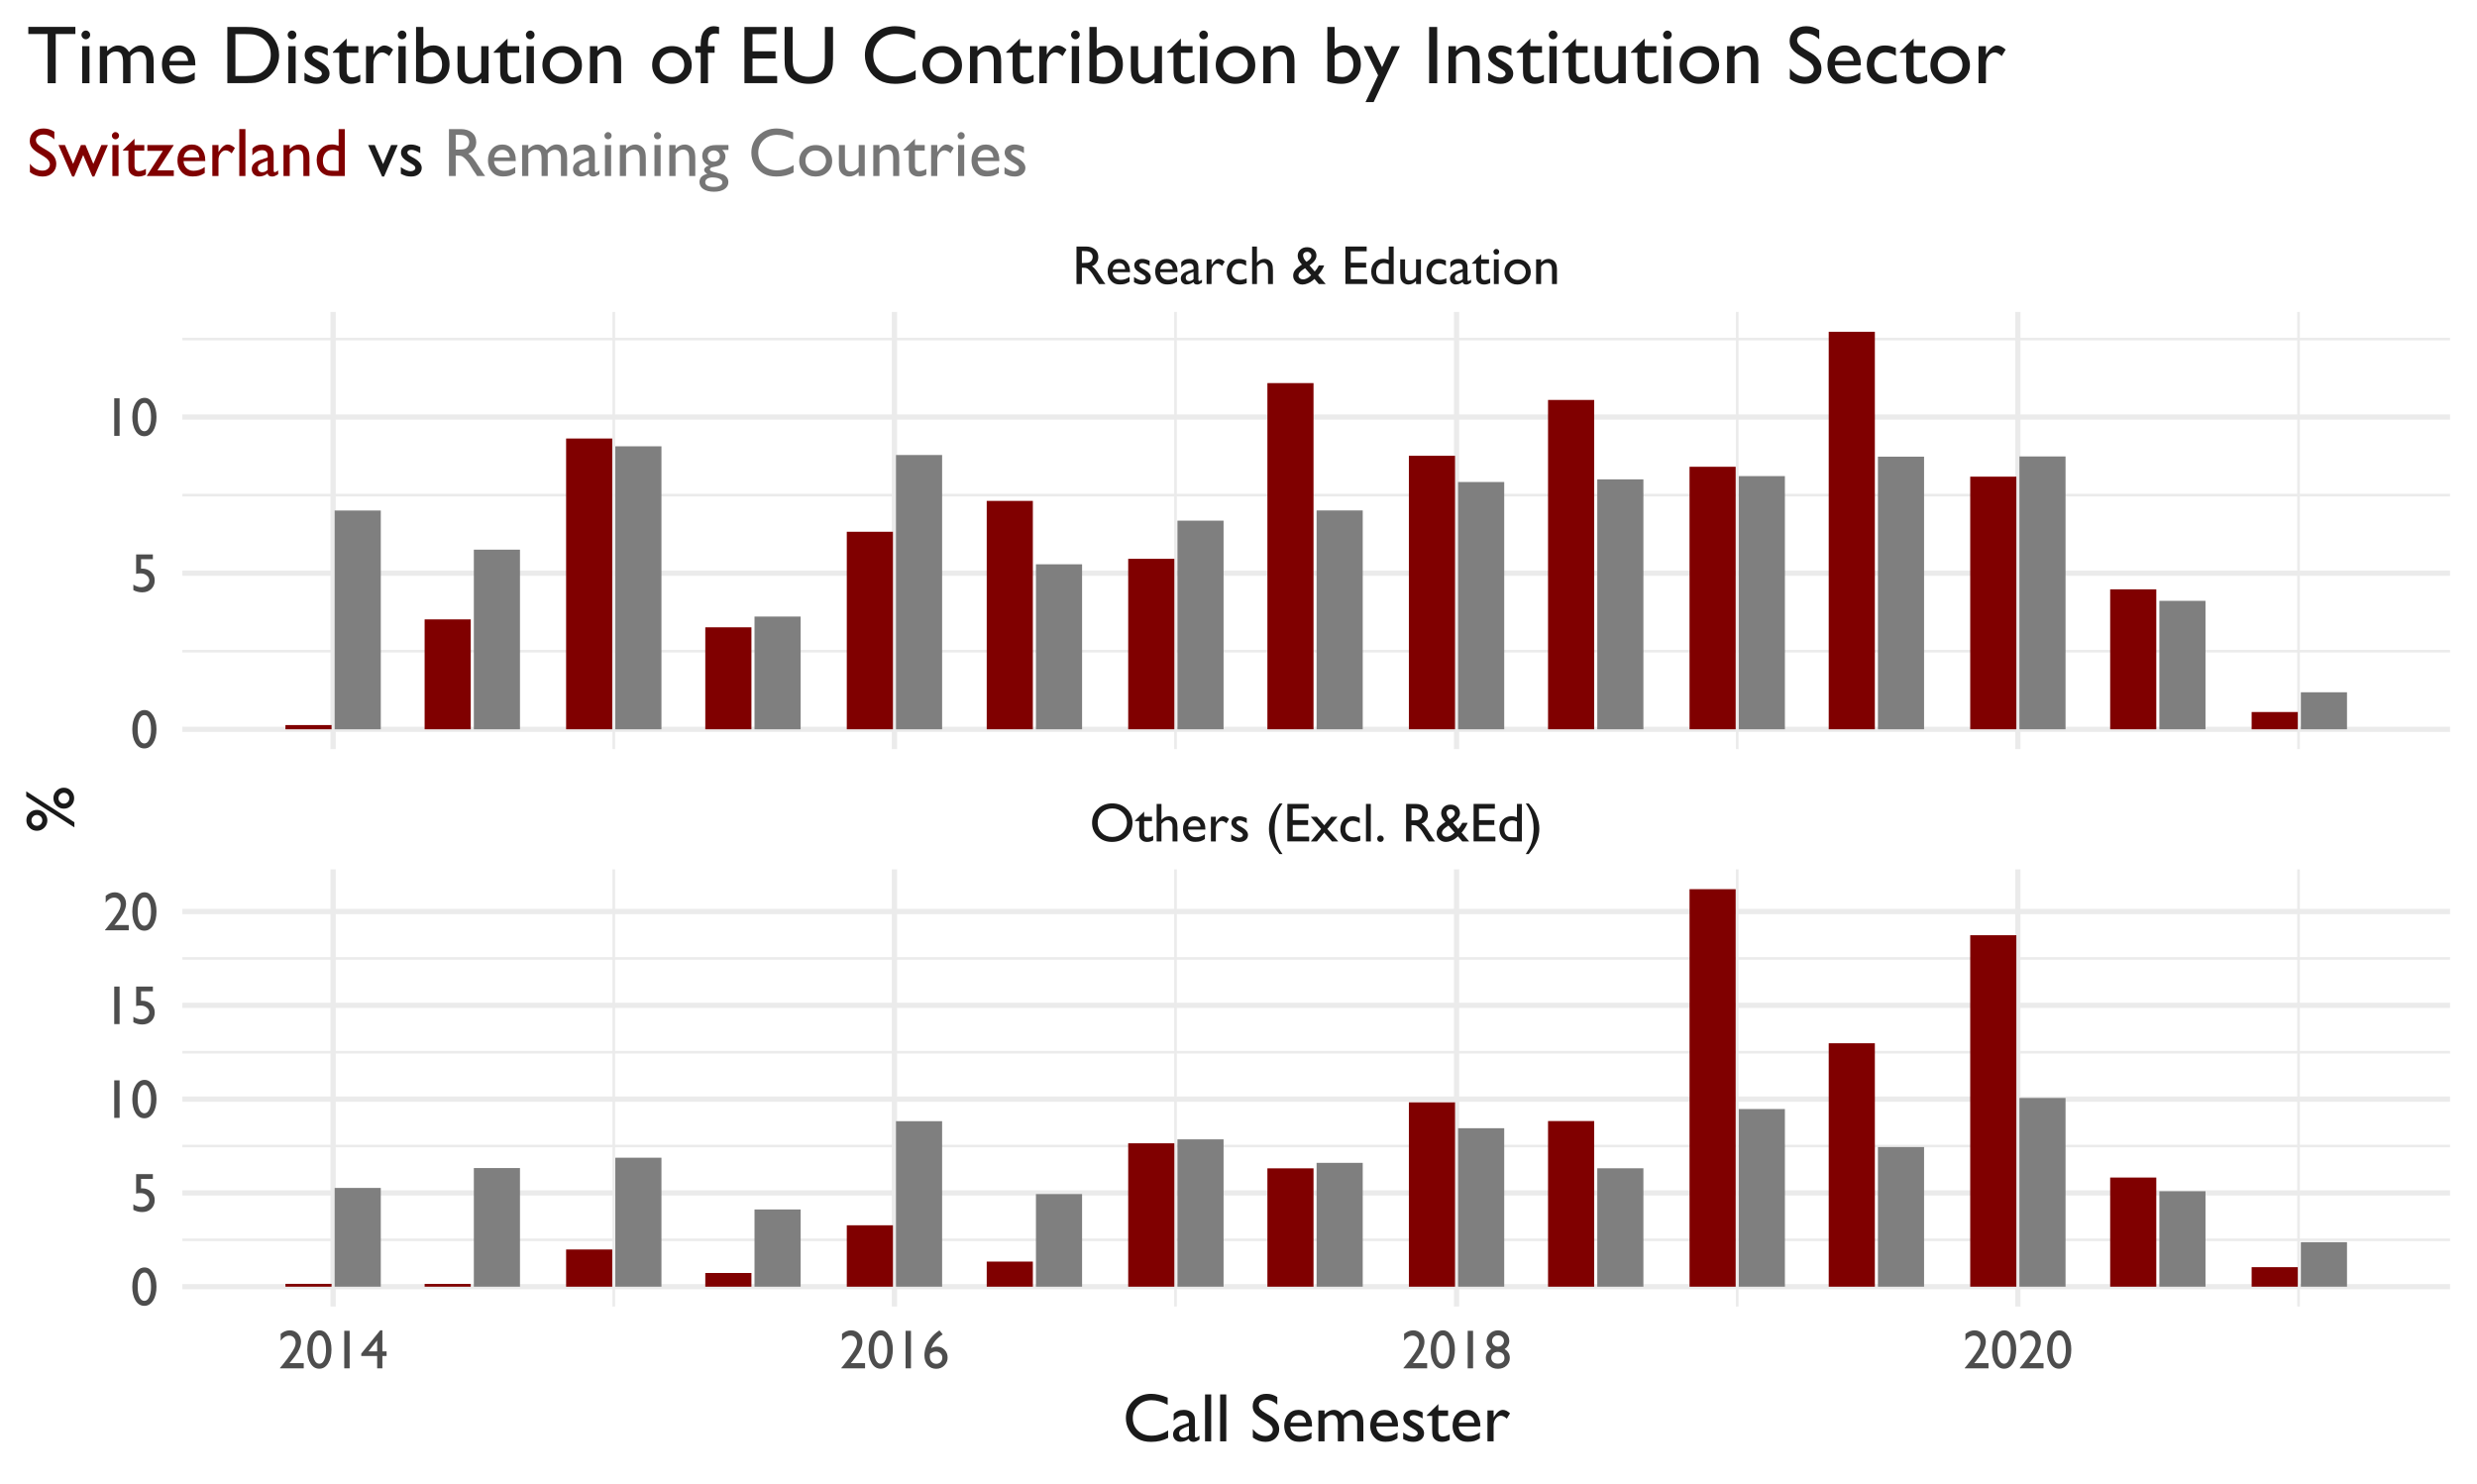 <?xml version="1.0" encoding="UTF-8"?>
<svg xmlns="http://www.w3.org/2000/svg" xmlns:xlink="http://www.w3.org/1999/xlink" width="504pt" height="302pt" viewBox="0 0 504 302" version="1.1">
<defs>
<g>
<symbol overflow="visible" id="glyph0-0">
<path style="stroke:none;" d="M 1.406 0 L 1.406 -8.406 L 9.797 -8.406 L 9.797 0 Z M 2.094 -0.703 L 9.109 -0.703 L 9.109 -7.703 L 2.094 -7.703 Z M 2.094 -0.703 "/>
</symbol>
<symbol overflow="visible" id="glyph0-1">
<path style="stroke:none;" d="M 4.594 -7.75 C 5.781 -7.75 6.766 -7.375 7.547 -6.625 C 8.328 -5.883 8.719 -4.945 8.719 -3.812 C 8.719 -2.688 8.32 -1.754 7.531 -1.016 C 6.738 -0.273 5.738 0.094 4.531 0.094 C 3.383 0.094 2.426 -0.273 1.656 -1.016 C 0.883 -1.754 0.5 -2.68 0.5 -3.797 C 0.5 -4.941 0.883 -5.883 1.656 -6.625 C 2.438 -7.375 3.414 -7.75 4.594 -7.75 Z M 4.641 -6.719 C 3.766 -6.719 3.047 -6.441 2.484 -5.891 C 1.922 -5.348 1.641 -4.648 1.641 -3.797 C 1.641 -2.973 1.922 -2.285 2.484 -1.734 C 3.047 -1.191 3.754 -0.922 4.609 -0.922 C 5.461 -0.922 6.172 -1.195 6.734 -1.75 C 7.305 -2.312 7.594 -3.008 7.594 -3.844 C 7.594 -4.645 7.305 -5.32 6.734 -5.875 C 6.172 -6.438 5.473 -6.719 4.641 -6.719 Z M 4.641 -6.719 "/>
</symbol>
<symbol overflow="visible" id="glyph0-2">
<path style="stroke:none;" d="M 0 -4.234 L 1.875 -6.078 L 1.875 -5.031 L 3.469 -5.031 L 3.469 -4.141 L 1.875 -4.141 L 1.875 -1.672 C 1.875 -1.086 2.113 -0.797 2.594 -0.797 C 2.945 -0.797 3.32 -0.922 3.719 -1.172 L 3.719 -0.234 C 3.332 -0.016 2.914 0.094 2.469 0.094 C 2.008 0.094 1.629 -0.039 1.328 -0.312 C 1.234 -0.395 1.156 -0.484 1.094 -0.578 C 1.031 -0.68 0.977 -0.812 0.938 -0.969 C 0.895 -1.133 0.875 -1.445 0.875 -1.906 L 0.875 -4.141 L 0 -4.141 Z M 0 -4.234 "/>
</symbol>
<symbol overflow="visible" id="glyph0-3">
<path style="stroke:none;" d="M 0.688 -7.641 L 1.672 -7.641 L 1.672 -4.375 C 2.086 -4.875 2.609 -5.125 3.234 -5.125 C 3.566 -5.125 3.863 -5.039 4.125 -4.875 C 4.395 -4.707 4.594 -4.473 4.719 -4.172 C 4.852 -3.879 4.922 -3.441 4.922 -2.859 L 4.922 0 L 3.922 0 L 3.922 -3.109 C 3.922 -3.484 3.828 -3.781 3.641 -4 C 3.461 -4.227 3.227 -4.344 2.938 -4.344 C 2.719 -4.344 2.508 -4.285 2.312 -4.172 C 2.125 -4.055 1.91 -3.867 1.672 -3.609 L 1.672 0 L 0.688 0 Z M 0.688 -7.641 "/>
</symbol>
<symbol overflow="visible" id="glyph0-4">
<path style="stroke:none;" d="M 5 -2.422 L 1.453 -2.422 C 1.484 -1.941 1.645 -1.562 1.938 -1.281 C 2.238 -1 2.625 -0.859 3.094 -0.859 C 3.75 -0.859 4.352 -1.062 4.906 -1.469 L 4.906 -0.5 C 4.602 -0.289 4.301 -0.141 4 -0.047 C 3.695 0.035 3.344 0.078 2.938 0.078 C 2.383 0.078 1.938 -0.035 1.594 -0.266 C 1.25 -0.492 0.973 -0.801 0.766 -1.188 C 0.555 -1.582 0.453 -2.035 0.453 -2.547 C 0.453 -3.305 0.672 -3.926 1.109 -4.406 C 1.547 -4.883 2.109 -5.125 2.797 -5.125 C 3.461 -5.125 3.992 -4.891 4.391 -4.422 C 4.797 -3.961 5 -3.336 5 -2.547 Z M 1.484 -3.031 L 4.016 -3.031 C 3.984 -3.426 3.863 -3.727 3.656 -3.938 C 3.445 -4.156 3.16 -4.266 2.797 -4.266 C 2.441 -4.266 2.148 -4.156 1.922 -3.938 C 1.691 -3.727 1.547 -3.426 1.484 -3.031 Z M 1.484 -3.031 "/>
</symbol>
<symbol overflow="visible" id="glyph0-5">
<path style="stroke:none;" d="M 1.766 -5.031 L 1.766 -3.875 L 1.828 -3.969 C 2.305 -4.738 2.785 -5.125 3.266 -5.125 C 3.641 -5.125 4.035 -4.938 4.453 -4.562 L 3.922 -3.688 C 3.578 -4.008 3.254 -4.172 2.953 -4.172 C 2.641 -4.172 2.363 -4.02 2.125 -3.719 C 1.883 -3.414 1.766 -3.051 1.766 -2.625 L 1.766 0 L 0.766 0 L 0.766 -5.031 Z M 1.766 -5.031 "/>
</symbol>
<symbol overflow="visible" id="glyph0-6">
<path style="stroke:none;" d="M 0.453 -0.359 L 0.453 -1.438 C 0.734 -1.238 1.02 -1.078 1.312 -0.953 C 1.613 -0.828 1.863 -0.766 2.062 -0.766 C 2.27 -0.766 2.445 -0.816 2.594 -0.922 C 2.75 -1.023 2.828 -1.148 2.828 -1.297 C 2.828 -1.441 2.773 -1.562 2.672 -1.656 C 2.578 -1.75 2.367 -1.891 2.047 -2.078 C 1.41 -2.43 0.992 -2.734 0.797 -2.984 C 0.598 -3.242 0.5 -3.52 0.5 -3.812 C 0.5 -4.195 0.645 -4.508 0.938 -4.75 C 1.238 -5 1.629 -5.125 2.109 -5.125 C 2.598 -5.125 3.102 -4.988 3.625 -4.719 L 3.625 -3.734 C 3.031 -4.086 2.547 -4.266 2.172 -4.266 C 1.973 -4.266 1.816 -4.223 1.703 -4.141 C 1.586 -4.055 1.531 -3.945 1.531 -3.812 C 1.531 -3.695 1.582 -3.586 1.688 -3.484 C 1.789 -3.379 1.977 -3.254 2.25 -3.109 L 2.609 -2.906 C 3.453 -2.426 3.875 -1.898 3.875 -1.328 C 3.875 -0.91 3.711 -0.566 3.391 -0.297 C 3.066 -0.035 2.648 0.094 2.141 0.094 C 1.836 0.094 1.566 0.062 1.328 0 C 1.098 -0.07 0.805 -0.191 0.453 -0.359 Z M 0.453 -0.359 "/>
</symbol>
<symbol overflow="visible" id="glyph0-7">
<path style="stroke:none;" d=""/>
</symbol>
<symbol overflow="visible" id="glyph0-8">
<path style="stroke:none;" d="M 2.859 -7.734 L 3.484 -7.734 C 3.023 -7.055 2.691 -6.477 2.484 -6 C 2.285 -5.52 2.133 -4.969 2.031 -4.344 C 1.926 -3.719 1.875 -3.117 1.875 -2.547 C 1.875 -0.555 2.41 1.145 3.484 2.562 L 2.859 2.562 L 2.703 2.359 C 2.285 1.867 1.977 1.461 1.781 1.141 C 1.582 0.828 1.383 0.414 1.188 -0.094 C 0.875 -0.906 0.719 -1.734 0.719 -2.578 C 0.719 -3.441 0.875 -4.27 1.188 -5.062 C 1.508 -5.863 2.066 -6.754 2.859 -7.734 Z M 2.859 -7.734 "/>
</symbol>
<symbol overflow="visible" id="glyph0-9">
<path style="stroke:none;" d="M 0.844 -7.641 L 5.172 -7.641 L 5.172 -6.672 L 1.938 -6.672 L 1.938 -4.344 L 5.062 -4.344 L 5.062 -3.359 L 1.938 -3.359 L 1.938 -0.984 L 5.281 -0.984 L 5.281 -0.016 L 0.844 -0.016 Z M 0.844 -7.641 "/>
</symbol>
<symbol overflow="visible" id="glyph0-10">
<path style="stroke:none;" d="M 4.172 -5.031 L 5.453 -5.031 L 3.375 -2.547 L 5.609 0 L 4.328 0 L 2.75 -1.812 L 1.25 0 L 0 0 L 2.109 -2.547 L 0 -5.031 L 1.25 -5.031 L 2.75 -3.297 Z M 4.172 -5.031 "/>
</symbol>
<symbol overflow="visible" id="glyph0-11">
<path style="stroke:none;" d="M 4.484 -1.172 L 4.484 -0.188 C 3.984 0 3.492 0.094 3.016 0.094 C 2.223 0.094 1.594 -0.141 1.125 -0.609 C 0.656 -1.078 0.422 -1.703 0.422 -2.484 C 0.422 -3.273 0.648 -3.91 1.109 -4.391 C 1.566 -4.879 2.164 -5.125 2.906 -5.125 C 3.164 -5.125 3.398 -5.098 3.609 -5.047 C 3.816 -5.004 4.07 -4.914 4.375 -4.781 L 4.375 -3.719 C 3.863 -4.039 3.395 -4.203 2.969 -4.203 C 2.52 -4.203 2.148 -4.039 1.859 -3.719 C 1.578 -3.406 1.438 -3.004 1.438 -2.516 C 1.438 -2.004 1.594 -1.598 1.906 -1.297 C 2.219 -0.992 2.633 -0.844 3.156 -0.844 C 3.539 -0.844 3.984 -0.953 4.484 -1.172 Z M 4.484 -1.172 "/>
</symbol>
<symbol overflow="visible" id="glyph0-12">
<path style="stroke:none;" d="M 0.734 -7.641 L 1.719 -7.641 L 1.719 0 L 0.734 0 Z M 0.734 -7.641 "/>
</symbol>
<symbol overflow="visible" id="glyph0-13">
<path style="stroke:none;" d="M 1.219 -1.219 C 1.406 -1.219 1.562 -1.156 1.688 -1.031 C 1.82 -0.906 1.891 -0.75 1.891 -0.562 C 1.891 -0.375 1.82 -0.219 1.688 -0.094 C 1.562 0.031 1.406 0.094 1.219 0.094 C 1.031 0.094 0.875 0.031 0.75 -0.094 C 0.625 -0.219 0.562 -0.375 0.562 -0.562 C 0.562 -0.75 0.625 -0.906 0.75 -1.031 C 0.875 -1.156 1.031 -1.219 1.219 -1.219 Z M 1.219 -1.219 "/>
</symbol>
<symbol overflow="visible" id="glyph0-14">
<path style="stroke:none;" d="M 0.875 0 L 0.875 -7.641 L 2.797 -7.641 C 3.566 -7.641 4.176 -7.445 4.625 -7.062 C 5.082 -6.688 5.312 -6.172 5.312 -5.516 C 5.312 -5.066 5.195 -4.68 4.969 -4.359 C 4.75 -4.035 4.43 -3.789 4.016 -3.625 C 4.266 -3.469 4.504 -3.25 4.734 -2.969 C 4.973 -2.695 5.301 -2.219 5.719 -1.531 C 5.988 -1.094 6.203 -0.766 6.359 -0.547 L 6.766 0 L 5.469 0 L 5.125 -0.5 C 5.113 -0.52 5.094 -0.551 5.062 -0.594 L 4.859 -0.891 L 4.516 -1.453 L 4.141 -2.047 C 3.922 -2.359 3.719 -2.609 3.531 -2.797 C 3.344 -2.984 3.172 -3.117 3.016 -3.203 C 2.867 -3.285 2.613 -3.328 2.25 -3.328 L 1.969 -3.328 L 1.969 0 Z M 2.297 -6.719 L 1.969 -6.719 L 1.969 -4.297 L 2.391 -4.297 C 2.941 -4.297 3.316 -4.344 3.516 -4.438 C 3.723 -4.531 3.883 -4.672 4 -4.859 C 4.113 -5.055 4.172 -5.281 4.172 -5.531 C 4.172 -5.77 4.109 -5.984 3.984 -6.172 C 3.859 -6.367 3.68 -6.508 3.453 -6.594 C 3.223 -6.676 2.836 -6.719 2.297 -6.719 Z M 2.297 -6.719 "/>
</symbol>
<symbol overflow="visible" id="glyph0-15">
<path style="stroke:none;" d="M 5.547 0 L 4.656 -1.047 C 4.582 -0.961 4.453 -0.848 4.266 -0.703 L 4.25 -0.688 C 4 -0.477 3.68 -0.297 3.297 -0.141 C 2.91 0.016 2.551 0.094 2.219 0.094 C 1.688 0.094 1.238 -0.078 0.875 -0.422 C 0.508 -0.773 0.328 -1.195 0.328 -1.688 C 0.328 -2.039 0.414 -2.363 0.594 -2.656 C 0.77 -2.945 1.066 -3.242 1.484 -3.547 L 1.5 -3.562 C 1.738 -3.738 1.941 -3.875 2.109 -3.969 C 1.535 -4.582 1.25 -5.172 1.25 -5.734 C 1.25 -6.254 1.426 -6.676 1.781 -7 C 2.133 -7.332 2.594 -7.5 3.156 -7.5 C 3.719 -7.5 4.176 -7.336 4.531 -7.016 C 4.883 -6.703 5.062 -6.297 5.062 -5.797 C 5.062 -5.129 4.617 -4.484 3.734 -3.859 L 3.656 -3.797 L 4.719 -2.562 C 5.039 -2.906 5.316 -3.316 5.547 -3.797 L 6.641 -3.797 C 6.379 -3.117 5.969 -2.453 5.406 -1.797 L 6.953 0 Z M 3.734 -1.578 L 3.984 -1.812 L 2.75 -3.234 L 2.266 -2.906 C 1.691 -2.52 1.406 -2.129 1.406 -1.734 C 1.406 -1.516 1.5 -1.328 1.688 -1.172 C 1.875 -1.023 2.098 -0.953 2.359 -0.953 C 2.566 -0.953 2.797 -1.008 3.047 -1.125 C 3.305 -1.238 3.535 -1.391 3.734 -1.578 Z M 3.031 -4.531 L 3.453 -4.828 C 3.836 -5.098 4.031 -5.414 4.031 -5.781 C 4.031 -6 3.945 -6.18 3.781 -6.328 C 3.625 -6.484 3.422 -6.562 3.172 -6.562 C 2.93 -6.562 2.734 -6.492 2.578 -6.359 C 2.422 -6.223 2.344 -6.051 2.344 -5.844 C 2.344 -5.633 2.406 -5.41 2.531 -5.172 C 2.656 -4.941 2.82 -4.727 3.031 -4.531 Z M 3.031 -4.531 "/>
</symbol>
<symbol overflow="visible" id="glyph0-16">
<path style="stroke:none;" d="M 4.062 -7.641 L 5.062 -7.641 L 5.062 0 L 2.938 0 C 2.195 0 1.602 -0.234 1.156 -0.703 C 0.719 -1.172 0.5 -1.801 0.5 -2.594 C 0.5 -3.332 0.727 -3.941 1.188 -4.422 C 1.656 -4.898 2.25 -5.141 2.969 -5.141 C 3.301 -5.141 3.664 -5.066 4.062 -4.922 Z M 4.062 -0.859 L 4.062 -4.047 C 3.75 -4.203 3.438 -4.281 3.125 -4.281 C 2.625 -4.281 2.227 -4.113 1.938 -3.781 C 1.645 -3.457 1.5 -3.023 1.5 -2.484 C 1.5 -1.961 1.625 -1.562 1.875 -1.281 C 2.031 -1.113 2.191 -1 2.359 -0.938 C 2.535 -0.883 2.848 -0.859 3.297 -0.859 Z M 4.062 -0.859 "/>
</symbol>
<symbol overflow="visible" id="glyph0-17">
<path style="stroke:none;" d="M 0.75 2.562 L 0.141 2.562 C 0.609 1.852 0.941 1.25 1.141 0.75 C 1.348 0.25 1.5 -0.297 1.594 -0.891 C 1.695 -1.484 1.75 -2.055 1.75 -2.609 C 1.75 -3.242 1.691 -3.859 1.578 -4.453 C 1.461 -5.047 1.289 -5.609 1.062 -6.141 C 0.832 -6.68 0.523 -7.211 0.141 -7.734 L 0.75 -7.734 L 0.922 -7.531 C 1.328 -7.051 1.629 -6.648 1.828 -6.328 C 2.023 -6.016 2.223 -5.602 2.422 -5.094 C 2.742 -4.281 2.906 -3.445 2.906 -2.594 C 2.906 -1.758 2.758 -0.961 2.469 -0.203 C 2.32 0.172 2.141 0.547 1.922 0.922 C 1.711 1.297 1.32 1.844 0.75 2.562 Z M 0.75 2.562 "/>
</symbol>
<symbol overflow="visible" id="glyph0-18">
<path style="stroke:none;" d="M 3.875 -3.031 L 3.875 -0.891 C 3.875 -0.711 3.93 -0.625 4.047 -0.625 C 4.16 -0.625 4.348 -0.711 4.609 -0.891 L 4.609 -0.297 C 4.379 -0.148 4.195 -0.051 4.062 0 C 3.926 0.062 3.781 0.094 3.625 0.094 C 3.207 0.094 2.957 -0.078 2.875 -0.422 C 2.457 -0.086 2.008 0.078 1.531 0.078 C 1.176 0.078 0.879 -0.035 0.641 -0.266 C 0.41 -0.504 0.297 -0.797 0.297 -1.141 C 0.297 -1.461 0.41 -1.75 0.641 -2 C 0.867 -2.25 1.191 -2.445 1.609 -2.594 L 2.891 -3.031 L 2.891 -3.297 C 2.891 -3.898 2.586 -4.203 1.984 -4.203 C 1.441 -4.203 0.91 -3.922 0.391 -3.359 L 0.391 -4.453 C 0.773 -4.898 1.332 -5.125 2.062 -5.125 C 2.602 -5.125 3.039 -4.984 3.375 -4.703 C 3.477 -4.609 3.57 -4.484 3.656 -4.328 C 3.75 -4.18 3.805 -4.031 3.828 -3.875 C 3.859 -3.727 3.875 -3.445 3.875 -3.031 Z M 2.891 -1 L 2.891 -2.484 L 2.219 -2.234 C 1.883 -2.098 1.645 -1.961 1.5 -1.828 C 1.363 -1.691 1.297 -1.52 1.297 -1.312 C 1.297 -1.102 1.359 -0.93 1.484 -0.797 C 1.617 -0.672 1.789 -0.609 2 -0.609 C 2.32 -0.609 2.617 -0.738 2.891 -1 Z M 2.891 -1 "/>
</symbol>
<symbol overflow="visible" id="glyph0-19">
<path style="stroke:none;" d="M 3.906 0 L 3.906 -0.641 C 3.695 -0.41 3.457 -0.227 3.188 -0.094 C 2.914 0.031 2.645 0.094 2.375 0.094 C 2.051 0.094 1.754 0.016 1.484 -0.141 C 1.223 -0.305 1.023 -0.523 0.891 -0.797 C 0.754 -1.066 0.688 -1.52 0.688 -2.156 L 0.688 -5.031 L 1.672 -5.031 L 1.672 -2.156 C 1.672 -1.633 1.75 -1.266 1.906 -1.047 C 2.062 -0.836 2.328 -0.734 2.703 -0.734 C 3.172 -0.734 3.57 -0.969 3.906 -1.438 L 3.906 -5.031 L 4.906 -5.031 L 4.906 0 Z M 3.906 0 "/>
</symbol>
<symbol overflow="visible" id="glyph0-20">
<path style="stroke:none;" d="M 1.219 -7.156 C 1.383 -7.156 1.523 -7.098 1.641 -6.984 C 1.754 -6.867 1.812 -6.727 1.812 -6.562 C 1.812 -6.406 1.754 -6.266 1.641 -6.141 C 1.523 -6.023 1.383 -5.969 1.219 -5.969 C 1.062 -5.969 0.926 -6.023 0.812 -6.141 C 0.695 -6.266 0.641 -6.406 0.641 -6.562 C 0.641 -6.719 0.695 -6.852 0.812 -6.969 C 0.926 -7.094 1.062 -7.156 1.219 -7.156 Z M 0.734 -5.031 L 1.719 -5.031 L 1.719 0 L 0.734 0 Z M 0.734 -5.031 "/>
</symbol>
<symbol overflow="visible" id="glyph0-21">
<path style="stroke:none;" d="M 3.109 -5.047 C 3.879 -5.047 4.516 -4.797 5.016 -4.297 C 5.523 -3.805 5.781 -3.188 5.781 -2.438 C 5.781 -1.707 5.52 -1.102 5 -0.625 C 4.488 -0.145 3.844 0.094 3.062 0.094 C 2.312 0.094 1.68 -0.148 1.172 -0.641 C 0.672 -1.129 0.422 -1.738 0.422 -2.469 C 0.422 -3.207 0.676 -3.82 1.188 -4.312 C 1.695 -4.801 2.336 -5.047 3.109 -5.047 Z M 3.062 -4.141 C 2.582 -4.141 2.188 -3.984 1.875 -3.672 C 1.57 -3.359 1.422 -2.961 1.422 -2.484 C 1.422 -1.992 1.578 -1.598 1.891 -1.297 C 2.203 -0.992 2.609 -0.844 3.109 -0.844 C 3.586 -0.844 3.984 -0.992 4.297 -1.297 C 4.609 -1.609 4.766 -2.004 4.766 -2.484 C 4.766 -2.961 4.602 -3.359 4.281 -3.672 C 3.957 -3.984 3.551 -4.141 3.062 -4.141 Z M 3.062 -4.141 "/>
</symbol>
<symbol overflow="visible" id="glyph0-22">
<path style="stroke:none;" d="M 1.703 -5.031 L 1.703 -4.391 C 2.148 -4.879 2.656 -5.125 3.219 -5.125 C 3.531 -5.125 3.82 -5.039 4.094 -4.875 C 4.363 -4.719 4.566 -4.5 4.703 -4.219 C 4.848 -3.938 4.922 -3.488 4.922 -2.875 L 4.922 0 L 3.922 0 L 3.922 -2.859 C 3.922 -3.379 3.844 -3.75 3.688 -3.969 C 3.531 -4.188 3.27 -4.297 2.906 -4.297 C 2.426 -4.297 2.023 -4.062 1.703 -3.594 L 1.703 0 L 0.688 0 L 0.688 -5.031 Z M 1.703 -5.031 "/>
</symbol>
<symbol overflow="visible" id="glyph0-23">
<path style="stroke:none;" d="M 2.312 -1.062 L 5.219 -1.062 L 5.219 0 L 0.391 0 L 0.391 -0.078 L 0.844 -0.625 C 1.562 -1.508 2.129 -2.258 2.547 -2.875 C 2.973 -3.5 3.25 -3.969 3.375 -4.281 C 3.508 -4.602 3.578 -4.922 3.578 -5.234 C 3.578 -5.66 3.453 -6.004 3.203 -6.266 C 2.961 -6.523 2.645 -6.656 2.25 -6.656 C 1.938 -6.656 1.629 -6.562 1.328 -6.375 C 1.035 -6.195 0.77 -5.945 0.531 -5.625 L 0.531 -7.016 C 1.125 -7.492 1.738 -7.734 2.375 -7.734 C 3.039 -7.734 3.586 -7.508 4.016 -7.062 C 4.453 -6.625 4.672 -6.062 4.672 -5.375 C 4.672 -5.07 4.613 -4.742 4.5 -4.391 C 4.395 -4.047 4.207 -3.645 3.938 -3.188 C 3.664 -2.738 3.203 -2.117 2.547 -1.328 Z M 2.312 -1.062 "/>
</symbol>
<symbol overflow="visible" id="glyph0-24">
<path style="stroke:none;" d="M 2.844 -7.734 C 3.539 -7.734 4.117 -7.363 4.578 -6.625 C 5.035 -5.895 5.266 -4.969 5.266 -3.844 C 5.266 -2.676 5.035 -1.727 4.578 -1 C 4.117 -0.281 3.523 0.078 2.797 0.078 C 2.055 0.078 1.461 -0.273 1.016 -0.984 C 0.566 -1.703 0.344 -2.645 0.344 -3.812 C 0.344 -4.977 0.57 -5.922 1.031 -6.641 C 1.5 -7.367 2.102 -7.734 2.844 -7.734 Z M 2.859 -6.703 L 2.797 -6.703 C 2.379 -6.703 2.047 -6.441 1.797 -5.922 C 1.555 -5.41 1.438 -4.711 1.438 -3.828 C 1.438 -2.922 1.555 -2.211 1.797 -1.703 C 2.035 -1.191 2.367 -0.938 2.797 -0.938 C 3.211 -0.938 3.539 -1.191 3.781 -1.703 C 4.031 -2.211 4.156 -2.91 4.156 -3.797 C 4.156 -4.68 4.035 -5.383 3.797 -5.906 C 3.566 -6.438 3.254 -6.703 2.859 -6.703 Z M 2.859 -6.703 "/>
</symbol>
<symbol overflow="visible" id="glyph0-25">
<path style="stroke:none;" d="M 2.266 -7.641 L 3.359 -7.641 L 3.359 0 L 2.266 0 Z M 2.266 -7.641 "/>
</symbol>
<symbol overflow="visible" id="glyph0-26">
<path style="stroke:none;" d="M 3.984 -7.734 L 4.422 -7.734 L 4.422 -3.453 L 5.281 -3.453 L 5.281 -2.516 L 4.422 -2.516 L 4.422 0 L 3.359 0 L 3.359 -2.516 L 0.125 -2.516 L 0.125 -3 Z M 3.359 -3.453 L 3.359 -5.672 L 1.594 -3.453 Z M 3.359 -3.453 "/>
</symbol>
<symbol overflow="visible" id="glyph0-27">
<path style="stroke:none;" d="M 3.438 -7.656 L 3.547 -7.734 L 4.219 -6.906 C 3.633 -6.531 3.148 -6.117 2.766 -5.672 C 2.379 -5.223 2.082 -4.703 1.875 -4.109 C 2.281 -4.316 2.68 -4.422 3.078 -4.422 C 3.68 -4.422 4.188 -4.207 4.594 -3.781 C 5.008 -3.352 5.219 -2.828 5.219 -2.203 C 5.219 -1.566 4.992 -1.023 4.547 -0.578 C 4.098 -0.129 3.551 0.094 2.906 0.094 C 2.188 0.094 1.602 -0.156 1.156 -0.656 C 0.719 -1.164 0.5 -1.832 0.5 -2.656 C 0.5 -3.27 0.613 -3.879 0.844 -4.484 C 1.07 -5.086 1.398 -5.656 1.828 -6.188 C 2.254 -6.719 2.789 -7.207 3.438 -7.656 Z M 1.641 -2.969 C 1.609 -2.801 1.594 -2.609 1.594 -2.391 C 1.594 -1.961 1.719 -1.609 1.969 -1.328 C 2.219 -1.055 2.535 -0.922 2.922 -0.922 C 3.273 -0.922 3.566 -1.035 3.797 -1.266 C 4.023 -1.504 4.141 -1.805 4.141 -2.172 C 4.141 -2.535 4.016 -2.832 3.766 -3.062 C 3.523 -3.289 3.207 -3.406 2.812 -3.406 C 2.602 -3.406 2.414 -3.375 2.25 -3.312 C 2.082 -3.25 1.879 -3.133 1.641 -2.969 Z M 1.641 -2.969 "/>
</symbol>
<symbol overflow="visible" id="glyph0-28">
<path style="stroke:none;" d="M 0.531 -5.594 C 0.531 -6.188 0.754 -6.691 1.203 -7.109 C 1.648 -7.523 2.203 -7.734 2.859 -7.734 C 3.492 -7.734 4.031 -7.523 4.469 -7.109 C 4.906 -6.703 5.125 -6.195 5.125 -5.594 C 5.125 -4.906 4.805 -4.344 4.172 -3.906 C 4.879 -3.488 5.234 -2.883 5.234 -2.094 C 5.234 -1.469 5.004 -0.945 4.547 -0.531 C 4.086 -0.113 3.508 0.094 2.812 0.094 C 2.113 0.094 1.531 -0.113 1.062 -0.531 C 0.594 -0.957 0.359 -1.484 0.359 -2.109 C 0.359 -2.879 0.719 -3.477 1.438 -3.906 C 1.113 -4.164 0.879 -4.426 0.734 -4.688 C 0.598 -4.945 0.531 -5.25 0.531 -5.594 Z M 4.047 -5.562 C 4.047 -5.895 3.93 -6.164 3.703 -6.375 C 3.473 -6.594 3.18 -6.703 2.828 -6.703 C 2.473 -6.703 2.18 -6.594 1.953 -6.375 C 1.734 -6.164 1.625 -5.895 1.625 -5.562 C 1.625 -5.25 1.742 -4.977 1.984 -4.75 C 2.223 -4.531 2.508 -4.422 2.844 -4.422 C 3.176 -4.422 3.457 -4.531 3.688 -4.75 C 3.926 -4.977 4.047 -5.25 4.047 -5.562 Z M 4.141 -2.047 L 4.141 -2.156 C 4.141 -2.508 4.016 -2.797 3.766 -3.016 C 3.516 -3.234 3.191 -3.344 2.797 -3.344 C 2.398 -3.344 2.078 -3.234 1.828 -3.016 C 1.586 -2.797 1.469 -2.508 1.469 -2.156 C 1.469 -1.801 1.594 -1.508 1.844 -1.281 C 2.094 -1.062 2.422 -0.953 2.828 -0.953 C 3.203 -0.953 3.516 -1.051 3.766 -1.25 C 4.016 -1.457 4.141 -1.723 4.141 -2.047 Z M 4.141 -2.047 "/>
</symbol>
<symbol overflow="visible" id="glyph0-29">
<path style="stroke:none;" d="M 1.125 -7.641 L 4.531 -7.641 L 4.531 -6.672 L 2.125 -6.672 L 2.125 -4.734 C 2.207 -4.742 2.285 -4.75 2.359 -4.75 C 3.098 -4.75 3.707 -4.52 4.188 -4.062 C 4.664 -3.613 4.906 -3.047 4.906 -2.359 C 4.906 -1.641 4.664 -1.051 4.188 -0.594 C 3.719 -0.145 3.109 0.078 2.359 0.078 C 1.742 0.078 1.145 -0.07 0.562 -0.375 L 0.562 -1.5 C 1.113 -1.145 1.648 -0.969 2.172 -0.969 C 2.629 -0.969 3.016 -1.098 3.328 -1.359 C 3.641 -1.629 3.797 -1.961 3.797 -2.359 C 3.797 -2.754 3.625 -3.086 3.281 -3.359 C 2.945 -3.641 2.523 -3.781 2.016 -3.781 C 1.586 -3.781 1.289 -3.742 1.125 -3.672 Z M 1.125 -7.641 "/>
</symbol>
<symbol overflow="visible" id="glyph1-0">
<path style="stroke:none;" d="M 1.75 0 L 1.75 -10.5 L 12.25 -10.5 L 12.25 0 Z M 2.625 -0.875 L 11.375 -0.875 L 11.375 -9.625 L 2.625 -9.625 Z M 2.625 -0.875 "/>
</symbol>
<symbol overflow="visible" id="glyph1-1">
<path style="stroke:none;" d="M 9.281 -2.219 L 9.281 -0.719 C 8.281 -0.164 7.125 0.109 5.812 0.109 C 4.75 0.109 3.844 -0.102 3.094 -0.531 C 2.352 -0.957 1.766 -1.547 1.328 -2.297 C 0.898 -3.055 0.688 -3.875 0.688 -4.75 C 0.688 -6.133 1.18 -7.301 2.172 -8.25 C 3.16 -9.195 4.383 -9.672 5.844 -9.672 C 6.844 -9.672 7.957 -9.41 9.188 -8.891 L 9.188 -7.422 C 8.062 -8.055 6.969 -8.375 5.906 -8.375 C 4.812 -8.375 3.898 -8.023 3.172 -7.328 C 2.453 -6.641 2.094 -5.781 2.094 -4.75 C 2.094 -3.695 2.445 -2.832 3.156 -2.156 C 3.875 -1.488 4.785 -1.156 5.891 -1.156 C 7.047 -1.156 8.176 -1.508 9.281 -2.219 Z M 9.281 -2.219 "/>
</symbol>
<symbol overflow="visible" id="glyph1-2">
<path style="stroke:none;" d="M 4.828 -3.781 L 4.828 -1.109 C 4.828 -0.891 4.898 -0.781 5.047 -0.781 C 5.203 -0.781 5.438 -0.895 5.75 -1.125 L 5.75 -0.359 C 5.469 -0.18 5.238 -0.062 5.062 0 C 4.895 0.07 4.723 0.109 4.547 0.109 C 4.004 0.109 3.688 -0.098 3.594 -0.516 C 3.062 -0.109 2.5 0.094 1.906 0.094 C 1.469 0.094 1.102 -0.047 0.812 -0.328 C 0.52 -0.617 0.375 -0.984 0.375 -1.422 C 0.375 -1.828 0.516 -2.18 0.797 -2.484 C 1.086 -2.797 1.492 -3.047 2.016 -3.234 L 3.609 -3.781 L 3.609 -4.109 C 3.609 -4.867 3.227 -5.25 2.469 -5.25 C 1.789 -5.25 1.133 -4.898 0.5 -4.203 L 0.5 -5.562 C 0.977 -6.125 1.672 -6.406 2.578 -6.406 C 3.254 -6.406 3.801 -6.227 4.219 -5.875 C 4.352 -5.758 4.473 -5.609 4.578 -5.422 C 4.691 -5.234 4.758 -5.047 4.781 -4.859 C 4.812 -4.672 4.828 -4.312 4.828 -3.781 Z M 3.609 -1.25 L 3.609 -3.109 L 2.781 -2.797 C 2.352 -2.617 2.051 -2.445 1.875 -2.281 C 1.695 -2.113 1.609 -1.898 1.609 -1.641 C 1.609 -1.379 1.691 -1.164 1.859 -1 C 2.023 -0.844 2.242 -0.766 2.516 -0.766 C 2.91 -0.766 3.273 -0.926 3.609 -1.25 Z M 3.609 -1.25 "/>
</symbol>
<symbol overflow="visible" id="glyph1-3">
<path style="stroke:none;" d="M 0.906 -9.547 L 2.156 -9.547 L 2.156 0 L 0.906 0 Z M 0.906 -9.547 "/>
</symbol>
<symbol overflow="visible" id="glyph1-4">
<path style="stroke:none;" d=""/>
</symbol>
<symbol overflow="visible" id="glyph1-5">
<path style="stroke:none;" d="M 3.422 -4 L 2.375 -4.641 C 1.727 -5.035 1.266 -5.426 0.984 -5.812 C 0.711 -6.195 0.578 -6.641 0.578 -7.141 C 0.578 -7.891 0.836 -8.5 1.359 -8.969 C 1.879 -9.438 2.555 -9.672 3.391 -9.672 C 4.191 -9.672 4.922 -9.445 5.578 -9 L 5.578 -7.453 C 4.891 -8.109 4.148 -8.438 3.359 -8.438 C 2.91 -8.438 2.539 -8.332 2.25 -8.125 C 1.969 -7.926 1.828 -7.66 1.828 -7.328 C 1.828 -7.047 1.93 -6.781 2.141 -6.531 C 2.359 -6.281 2.703 -6.02 3.172 -5.75 L 4.219 -5.125 C 5.383 -4.438 5.969 -3.551 5.969 -2.469 C 5.969 -1.707 5.707 -1.086 5.188 -0.609 C 4.676 -0.129 4.008 0.109 3.188 0.109 C 2.25 0.109 1.391 -0.18 0.609 -0.766 L 0.609 -2.5 C 1.348 -1.562 2.203 -1.094 3.172 -1.094 C 3.609 -1.094 3.969 -1.211 4.25 -1.453 C 4.531 -1.691 4.672 -1.992 4.672 -2.359 C 4.672 -2.941 4.254 -3.488 3.422 -4 Z M 3.422 -4 "/>
</symbol>
<symbol overflow="visible" id="glyph1-6">
<path style="stroke:none;" d="M 6.234 -3.031 L 1.812 -3.031 C 1.844 -2.438 2.047 -1.957 2.422 -1.594 C 2.797 -1.238 3.273 -1.062 3.859 -1.062 C 4.68 -1.062 5.438 -1.316 6.125 -1.828 L 6.125 -0.609 C 5.75 -0.359 5.375 -0.176 5 -0.062 C 4.625 0.039 4.18 0.094 3.672 0.094 C 2.973 0.094 2.41 -0.047 1.984 -0.328 C 1.555 -0.617 1.211 -1.004 0.953 -1.484 C 0.703 -1.973 0.578 -2.535 0.578 -3.172 C 0.578 -4.129 0.848 -4.906 1.391 -5.5 C 1.93 -6.102 2.633 -6.406 3.5 -6.406 C 4.332 -6.406 4.992 -6.113 5.484 -5.531 C 5.984 -4.945 6.234 -4.164 6.234 -3.188 Z M 1.844 -3.781 L 5.016 -3.781 C 4.984 -4.281 4.832 -4.66 4.562 -4.922 C 4.301 -5.191 3.945 -5.328 3.5 -5.328 C 3.051 -5.328 2.68 -5.191 2.391 -4.922 C 2.109 -4.66 1.926 -4.281 1.844 -3.781 Z M 1.844 -3.781 "/>
</symbol>
<symbol overflow="visible" id="glyph1-7">
<path style="stroke:none;" d="M 6.031 -4.562 L 6.031 0 L 4.781 0 L 4.781 -3.5 C 4.781 -4.195 4.688 -4.68 4.5 -4.953 C 4.312 -5.234 3.988 -5.375 3.531 -5.375 C 3.27 -5.375 3.031 -5.312 2.812 -5.188 C 2.594 -5.07 2.348 -4.863 2.078 -4.562 L 2.078 0 L 0.828 0 L 0.828 -6.297 L 2.078 -6.297 L 2.078 -5.469 C 2.703 -6.094 3.32 -6.406 3.938 -6.406 C 4.727 -6.406 5.344 -6.031 5.781 -5.281 C 6.445 -6.039 7.145 -6.422 7.875 -6.422 C 8.477 -6.422 8.977 -6.195 9.375 -5.75 C 9.77 -5.312 9.969 -4.633 9.969 -3.719 L 9.969 0 L 8.719 0 L 8.719 -3.719 C 8.719 -4.25 8.609 -4.648 8.391 -4.922 C 8.18 -5.203 7.879 -5.344 7.484 -5.344 C 6.961 -5.344 6.477 -5.082 6.031 -4.562 Z M 6.031 -4.562 "/>
</symbol>
<symbol overflow="visible" id="glyph1-8">
<path style="stroke:none;" d="M 0.578 -0.453 L 0.578 -1.797 C 0.922 -1.547 1.273 -1.344 1.641 -1.188 C 2.016 -1.039 2.328 -0.969 2.578 -0.969 C 2.836 -0.969 3.062 -1.031 3.25 -1.156 C 3.438 -1.281 3.531 -1.43 3.531 -1.609 C 3.531 -1.797 3.469 -1.945 3.344 -2.062 C 3.227 -2.188 2.969 -2.363 2.562 -2.594 C 1.758 -3.039 1.234 -3.422 0.984 -3.734 C 0.734 -4.055 0.609 -4.398 0.609 -4.766 C 0.609 -5.254 0.797 -5.648 1.172 -5.953 C 1.555 -6.254 2.039 -6.406 2.625 -6.406 C 3.25 -6.406 3.883 -6.234 4.531 -5.891 L 4.531 -4.656 C 3.789 -5.102 3.188 -5.328 2.719 -5.328 C 2.477 -5.328 2.281 -5.273 2.125 -5.172 C 1.977 -5.078 1.906 -4.941 1.906 -4.766 C 1.906 -4.617 1.973 -4.477 2.109 -4.344 C 2.242 -4.219 2.477 -4.062 2.812 -3.875 L 3.266 -3.625 C 4.305 -3.031 4.828 -2.375 4.828 -1.656 C 4.828 -1.133 4.625 -0.707 4.219 -0.375 C 3.82 -0.051 3.305 0.109 2.672 0.109 C 2.297 0.109 1.961 0.07 1.672 0 C 1.379 -0.082 1.016 -0.234 0.578 -0.453 Z M 0.578 -0.453 "/>
</symbol>
<symbol overflow="visible" id="glyph1-9">
<path style="stroke:none;" d="M 0 -5.297 L 2.344 -7.594 L 2.344 -6.297 L 4.328 -6.297 L 4.328 -5.172 L 2.344 -5.172 L 2.344 -2.078 C 2.344 -1.359 2.641 -1 3.234 -1 C 3.68 -1 4.156 -1.148 4.656 -1.453 L 4.656 -0.297 C 4.176 -0.023 3.648 0.109 3.078 0.109 C 2.516 0.109 2.039 -0.055 1.656 -0.391 C 1.539 -0.492 1.441 -0.609 1.359 -0.734 C 1.285 -0.859 1.223 -1.02 1.172 -1.219 C 1.117 -1.426 1.094 -1.812 1.094 -2.375 L 1.094 -5.172 L 0 -5.172 Z M 0 -5.297 "/>
</symbol>
<symbol overflow="visible" id="glyph1-10">
<path style="stroke:none;" d="M 2.219 -6.297 L 2.219 -4.844 L 2.281 -4.953 C 2.883 -5.922 3.488 -6.406 4.094 -6.406 C 4.562 -6.406 5.051 -6.172 5.562 -5.703 L 4.906 -4.609 C 4.469 -5.016 4.066 -5.219 3.703 -5.219 C 3.297 -5.219 2.945 -5.023 2.656 -4.641 C 2.363 -4.266 2.219 -3.812 2.219 -3.281 L 2.219 0 L 0.969 0 L 0.969 -6.297 Z M 2.219 -6.297 "/>
</symbol>
<symbol overflow="visible" id="glyph1-11">
<path style="stroke:none;" d="M 8.734 -6.297 L 10.062 -6.297 L 7.297 0.109 L 6.906 0.109 L 5.031 -4.266 L 3.203 0.109 L 2.797 0.109 L 0 -6.297 L 1.328 -6.297 L 2.984 -2.469 L 4.578 -6.297 L 5.5 -6.297 L 7.094 -2.469 Z M 8.734 -6.297 "/>
</symbol>
<symbol overflow="visible" id="glyph1-12">
<path style="stroke:none;" d="M 1.531 -8.938 C 1.727 -8.938 1.898 -8.863 2.047 -8.719 C 2.191 -8.582 2.266 -8.41 2.266 -8.203 C 2.266 -8.004 2.191 -7.832 2.047 -7.688 C 1.898 -7.539 1.727 -7.469 1.531 -7.469 C 1.332 -7.469 1.16 -7.539 1.016 -7.688 C 0.867 -7.832 0.797 -8.004 0.797 -8.203 C 0.797 -8.391 0.867 -8.555 1.016 -8.703 C 1.16 -8.859 1.332 -8.938 1.531 -8.938 Z M 0.906 -6.297 L 2.156 -6.297 L 2.156 0 L 0.906 0 Z M 0.906 -6.297 "/>
</symbol>
<symbol overflow="visible" id="glyph1-13">
<path style="stroke:none;" d="M 0.297 -6.297 L 5.672 -6.297 L 2.344 -1.156 L 5.672 -1.156 L 5.672 0 L 0.156 0 L 3.453 -5.125 L 0.297 -5.125 Z M 0.297 -6.297 "/>
</symbol>
<symbol overflow="visible" id="glyph1-14">
<path style="stroke:none;" d="M 2.125 -6.297 L 2.125 -5.484 C 2.676 -6.098 3.305 -6.406 4.016 -6.406 C 4.41 -6.406 4.773 -6.301 5.109 -6.094 C 5.453 -5.895 5.707 -5.617 5.875 -5.266 C 6.051 -4.922 6.141 -4.363 6.141 -3.594 L 6.141 0 L 4.906 0 L 4.906 -3.578 C 4.906 -4.223 4.805 -4.68 4.609 -4.953 C 4.41 -5.234 4.082 -5.375 3.625 -5.375 C 3.031 -5.375 2.531 -5.078 2.125 -4.484 L 2.125 0 L 0.859 0 L 0.859 -6.297 Z M 2.125 -6.297 "/>
</symbol>
<symbol overflow="visible" id="glyph1-15">
<path style="stroke:none;" d="M 5.078 -9.547 L 6.328 -9.547 L 6.328 0 L 3.672 0 C 2.742 0 2 -0.289 1.438 -0.875 C 0.883 -1.469 0.609 -2.258 0.609 -3.25 C 0.609 -4.176 0.898 -4.938 1.484 -5.531 C 2.066 -6.125 2.812 -6.422 3.719 -6.422 C 4.133 -6.422 4.586 -6.332 5.078 -6.156 Z M 5.078 -1.062 L 5.078 -5.047 C 4.691 -5.242 4.301 -5.344 3.906 -5.344 C 3.281 -5.344 2.785 -5.141 2.422 -4.734 C 2.055 -4.328 1.875 -3.781 1.875 -3.094 C 1.875 -2.445 2.035 -1.945 2.359 -1.594 C 2.547 -1.383 2.742 -1.242 2.953 -1.172 C 3.172 -1.098 3.555 -1.062 4.109 -1.062 Z M 5.078 -1.062 "/>
</symbol>
<symbol overflow="visible" id="glyph1-16">
<path style="stroke:none;" d="M 4.734 -6.297 L 6.078 -6.297 L 3.297 0.109 L 2.891 0.109 L 0.047 -6.297 L 1.406 -6.297 L 3.094 -2.422 Z M 4.734 -6.297 "/>
</symbol>
<symbol overflow="visible" id="glyph1-17">
<path style="stroke:none;" d="M 1.094 0 L 1.094 -9.547 L 3.484 -9.547 C 4.453 -9.547 5.219 -9.305 5.781 -8.828 C 6.352 -8.348 6.641 -7.703 6.641 -6.891 C 6.641 -6.336 6.5 -5.859 6.219 -5.453 C 5.938 -5.047 5.539 -4.742 5.031 -4.547 C 5.332 -4.336 5.629 -4.062 5.922 -3.719 C 6.211 -3.375 6.625 -2.77 7.156 -1.906 C 7.488 -1.363 7.754 -0.957 7.953 -0.688 L 8.453 0 L 6.828 0 L 6.406 -0.625 C 6.395 -0.645 6.367 -0.688 6.328 -0.75 L 6.062 -1.125 L 5.641 -1.812 L 5.188 -2.562 C 4.906 -2.957 4.645 -3.27 4.406 -3.5 C 4.164 -3.727 3.953 -3.895 3.766 -4 C 3.578 -4.102 3.258 -4.156 2.812 -4.156 L 2.469 -4.156 L 2.469 0 Z M 2.875 -8.391 L 2.469 -8.391 L 2.469 -5.375 L 2.984 -5.375 C 3.672 -5.375 4.145 -5.43 4.406 -5.547 C 4.664 -5.672 4.863 -5.852 5 -6.094 C 5.145 -6.332 5.219 -6.602 5.219 -6.906 C 5.219 -7.207 5.141 -7.477 4.984 -7.719 C 4.828 -7.969 4.602 -8.141 4.312 -8.234 C 4.02 -8.336 3.539 -8.391 2.875 -8.391 Z M 2.875 -8.391 "/>
</symbol>
<symbol overflow="visible" id="glyph1-18">
<path style="stroke:none;" d="M 0.562 -4.109 C 0.562 -4.785 0.805 -5.316 1.297 -5.703 C 1.785 -6.098 2.453 -6.297 3.297 -6.297 L 5.891 -6.297 L 5.891 -5.312 L 4.625 -5.312 C 4.863 -5.062 5.031 -4.832 5.125 -4.625 C 5.227 -4.426 5.281 -4.195 5.281 -3.938 C 5.281 -3.602 5.188 -3.273 5 -2.953 C 4.812 -2.641 4.566 -2.398 4.266 -2.234 C 3.973 -2.066 3.492 -1.93 2.828 -1.828 C 2.359 -1.766 2.125 -1.602 2.125 -1.344 C 2.125 -1.195 2.211 -1.078 2.391 -0.984 C 2.566 -0.891 2.883 -0.797 3.344 -0.703 C 4.113 -0.523 4.609 -0.391 4.828 -0.297 C 5.047 -0.203 5.242 -0.066 5.422 0.109 C 5.723 0.41 5.875 0.789 5.875 1.25 C 5.875 1.844 5.609 2.316 5.078 2.672 C 4.547 3.023 3.836 3.203 2.953 3.203 C 2.055 3.203 1.336 3.023 0.797 2.672 C 0.266 2.316 0 1.836 0 1.234 C 0 0.379 0.523 -0.172 1.578 -0.422 C 1.16 -0.691 0.953 -0.957 0.953 -1.219 C 0.953 -1.414 1.039 -1.598 1.219 -1.766 C 1.395 -1.93 1.641 -2.051 1.953 -2.125 C 1.023 -2.531 0.562 -3.191 0.562 -4.109 Z M 2.906 -5.203 C 2.562 -5.203 2.27 -5.086 2.031 -4.859 C 1.801 -4.641 1.688 -4.367 1.688 -4.047 C 1.688 -3.723 1.801 -3.453 2.031 -3.234 C 2.258 -3.023 2.551 -2.922 2.906 -2.922 C 3.258 -2.922 3.551 -3.031 3.781 -3.25 C 4.02 -3.469 4.141 -3.738 4.141 -4.062 C 4.141 -4.383 4.02 -4.656 3.781 -4.875 C 3.551 -5.094 3.258 -5.203 2.906 -5.203 Z M 2.609 0.297 C 2.18 0.297 1.832 0.383 1.562 0.562 C 1.301 0.738 1.172 0.969 1.172 1.25 C 1.172 1.895 1.754 2.219 2.922 2.219 C 3.473 2.219 3.898 2.133 4.203 1.969 C 4.504 1.812 4.656 1.582 4.656 1.281 C 4.656 0.988 4.461 0.75 4.078 0.562 C 3.703 0.383 3.211 0.297 2.609 0.297 Z M 2.609 0.297 "/>
</symbol>
<symbol overflow="visible" id="glyph1-19">
<path style="stroke:none;" d="M 3.891 -6.297 C 4.848 -6.297 5.641 -5.988 6.266 -5.375 C 6.898 -4.758 7.219 -3.984 7.219 -3.047 C 7.219 -2.141 6.895 -1.383 6.25 -0.781 C 5.613 -0.188 4.805 0.109 3.828 0.109 C 2.891 0.109 2.102 -0.191 1.469 -0.797 C 0.832 -1.41 0.516 -2.172 0.516 -3.078 C 0.516 -4.004 0.832 -4.77 1.469 -5.375 C 2.113 -5.988 2.922 -6.297 3.891 -6.297 Z M 3.828 -5.188 C 3.223 -5.188 2.727 -4.988 2.344 -4.594 C 1.969 -4.195 1.781 -3.695 1.781 -3.094 C 1.781 -2.488 1.973 -1.992 2.359 -1.609 C 2.754 -1.234 3.258 -1.047 3.875 -1.047 C 4.488 -1.047 4.988 -1.238 5.375 -1.625 C 5.77 -2.008 5.969 -2.504 5.969 -3.109 C 5.969 -3.703 5.766 -4.195 5.359 -4.594 C 4.953 -4.988 4.441 -5.188 3.828 -5.188 Z M 3.828 -5.188 "/>
</symbol>
<symbol overflow="visible" id="glyph1-20">
<path style="stroke:none;" d="M 4.891 0 L 4.891 -0.797 C 4.617 -0.516 4.312 -0.289 3.969 -0.125 C 3.633 0.031 3.301 0.109 2.969 0.109 C 2.57 0.109 2.207 0.008 1.875 -0.188 C 1.539 -0.383 1.285 -0.648 1.109 -0.984 C 0.941 -1.328 0.859 -1.895 0.859 -2.688 L 0.859 -6.297 L 2.094 -6.297 L 2.094 -2.703 C 2.094 -2.035 2.188 -1.57 2.375 -1.312 C 2.57 -1.051 2.906 -0.922 3.375 -0.922 C 3.969 -0.922 4.473 -1.211 4.891 -1.797 L 4.891 -6.297 L 6.125 -6.297 L 6.125 0 Z M 4.891 0 "/>
</symbol>
<symbol overflow="visible" id="glyph2-0">
<path style="stroke:none;" d="M 0 -1.75 L -10.5 -1.75 L -10.5 -12.25 L 0 -12.25 Z M -0.875 -2.625 L -0.875 -11.375 L -9.625 -11.375 L -9.625 -2.625 Z M -0.875 -2.625 "/>
</symbol>
<symbol overflow="visible" id="glyph2-1">
<path style="stroke:none;" d="M -9.688 -7.328 L -9.688 -8.375 L 0.109 -2.078 L 0.109 -1.031 Z M -4.156 -6.984 C -4.156 -7.566 -3.945 -8.066 -3.531 -8.484 C -3.113 -8.898 -2.613 -9.109 -2.031 -9.109 C -1.445 -9.109 -0.953 -8.898 -0.547 -8.484 C -0.141 -8.066 0.062 -7.566 0.062 -6.984 C 0.062 -6.391 -0.141 -5.883 -0.547 -5.469 C -0.953 -5.051 -1.445 -4.844 -2.031 -4.844 C -2.613 -4.844 -3.113 -5.051 -3.531 -5.469 C -3.945 -5.883 -4.156 -6.391 -4.156 -6.984 Z M -3.125 -6.969 C -3.125 -6.664 -3.016 -6.406 -2.797 -6.188 C -2.586 -5.977 -2.332 -5.875 -2.031 -5.875 C -1.727 -5.875 -1.469 -5.977 -1.25 -6.188 C -1.031 -6.406 -0.922 -6.664 -0.922 -6.969 C -0.922 -7.281 -1.023 -7.539 -1.234 -7.75 C -1.453 -7.969 -1.719 -8.078 -2.031 -8.078 C -2.332 -8.078 -2.586 -7.969 -2.797 -7.75 C -3.016 -7.539 -3.125 -7.281 -3.125 -6.969 Z M -9.656 -2.469 C -9.656 -3.062 -9.445 -3.562 -9.031 -3.969 C -8.613 -4.383 -8.109 -4.594 -7.516 -4.594 C -6.93 -4.594 -6.43 -4.383 -6.016 -3.969 C -5.598 -3.551 -5.391 -3.051 -5.391 -2.469 C -5.391 -1.883 -5.598 -1.383 -6.016 -0.969 C -6.43 -0.551 -6.93 -0.344 -7.516 -0.344 C -8.109 -0.344 -8.613 -0.551 -9.031 -0.969 C -9.445 -1.383 -9.656 -1.883 -9.656 -2.469 Z M -8.625 -2.469 C -8.625 -2.156 -8.516 -1.891 -8.297 -1.672 C -8.086 -1.461 -7.828 -1.359 -7.516 -1.359 C -7.211 -1.359 -6.953 -1.469 -6.734 -1.688 C -6.523 -1.906 -6.422 -2.164 -6.422 -2.469 C -6.422 -2.77 -6.523 -3.023 -6.734 -3.234 C -6.953 -3.453 -7.211 -3.562 -7.516 -3.562 C -7.828 -3.562 -8.086 -3.453 -8.297 -3.234 C -8.516 -3.023 -8.625 -2.77 -8.625 -2.469 Z M -8.625 -2.469 "/>
</symbol>
<symbol overflow="visible" id="glyph3-0">
<path style="stroke:none;" d="M 2.094 0 L 2.094 -12.594 L 14.703 -12.594 L 14.703 0 Z M 3.156 -1.047 L 13.641 -1.047 L 13.641 -11.547 L 3.156 -11.547 Z M 3.156 -1.047 "/>
</symbol>
<symbol overflow="visible" id="glyph3-1">
<path style="stroke:none;" d="M 0.281 -11.469 L 9.859 -11.469 L 9.859 -10.016 L 5.859 -10.016 L 5.859 0 L 4.219 0 L 4.219 -10.016 L 0.281 -10.016 Z M 0.281 -11.469 "/>
</symbol>
<symbol overflow="visible" id="glyph3-2">
<path style="stroke:none;" d="M 1.828 -10.719 C 2.078 -10.719 2.285 -10.633 2.453 -10.469 C 2.629 -10.301 2.719 -10.094 2.719 -9.844 C 2.719 -9.602 2.629 -9.395 2.453 -9.219 C 2.285 -9.039 2.078 -8.953 1.828 -8.953 C 1.598 -8.953 1.395 -9.039 1.219 -9.219 C 1.039 -9.395 0.953 -9.602 0.953 -9.844 C 0.953 -10.07 1.039 -10.273 1.219 -10.453 C 1.395 -10.629 1.598 -10.719 1.828 -10.719 Z M 1.094 -7.547 L 2.578 -7.547 L 2.578 0 L 1.094 0 Z M 1.094 -7.547 "/>
</symbol>
<symbol overflow="visible" id="glyph3-3">
<path style="stroke:none;" d="M 7.234 -5.484 L 7.234 0 L 5.734 0 L 5.734 -4.203 C 5.734 -5.035 5.617 -5.617 5.391 -5.953 C 5.172 -6.285 4.785 -6.453 4.234 -6.453 C 3.922 -6.453 3.633 -6.379 3.375 -6.234 C 3.113 -6.086 2.816 -5.836 2.484 -5.484 L 2.484 0 L 1 0 L 1 -7.547 L 2.484 -7.547 L 2.484 -6.547 C 3.242 -7.305 3.988 -7.688 4.719 -7.688 C 5.676 -7.688 6.414 -7.234 6.938 -6.328 C 7.738 -7.242 8.57 -7.703 9.438 -7.703 C 10.164 -7.703 10.766 -7.438 11.234 -6.906 C 11.711 -6.375 11.953 -5.555 11.953 -4.453 L 11.953 0 L 10.469 0 L 10.469 -4.469 C 10.469 -5.094 10.336 -5.57 10.078 -5.906 C 9.816 -6.238 9.445 -6.406 8.969 -6.406 C 8.352 -6.406 7.773 -6.098 7.234 -5.484 Z M 7.234 -5.484 "/>
</symbol>
<symbol overflow="visible" id="glyph3-4">
<path style="stroke:none;" d="M 7.484 -3.641 L 2.188 -3.641 C 2.219 -2.922 2.457 -2.348 2.906 -1.922 C 3.352 -1.492 3.93 -1.281 4.641 -1.281 C 5.617 -1.281 6.523 -1.586 7.359 -2.203 L 7.359 -0.734 C 6.898 -0.43 6.441 -0.211 5.984 -0.078 C 5.535 0.047 5.008 0.109 4.406 0.109 C 3.57 0.109 2.895 -0.062 2.375 -0.406 C 1.863 -0.75 1.453 -1.211 1.141 -1.797 C 0.836 -2.379 0.688 -3.051 0.688 -3.812 C 0.688 -4.957 1.008 -5.891 1.656 -6.609 C 2.312 -7.328 3.16 -7.688 4.203 -7.688 C 5.203 -7.688 6 -7.336 6.594 -6.641 C 7.188 -5.941 7.484 -5.004 7.484 -3.828 Z M 2.219 -4.531 L 6.016 -4.531 C 5.973 -5.125 5.789 -5.582 5.469 -5.906 C 5.156 -6.227 4.734 -6.391 4.203 -6.391 C 3.66 -6.391 3.219 -6.227 2.875 -5.906 C 2.539 -5.582 2.32 -5.125 2.219 -4.531 Z M 2.219 -4.531 "/>
</symbol>
<symbol overflow="visible" id="glyph3-5">
<path style="stroke:none;" d=""/>
</symbol>
<symbol overflow="visible" id="glyph3-6">
<path style="stroke:none;" d="M 1.281 -0.016 L 1.281 -11.453 L 5.141 -11.453 C 6.703 -11.453 7.938 -11.219 8.844 -10.75 C 9.75 -10.289 10.469 -9.602 11 -8.688 C 11.539 -7.781 11.812 -6.789 11.812 -5.719 C 11.812 -4.957 11.66 -4.227 11.359 -3.531 C 11.066 -2.832 10.648 -2.219 10.109 -1.688 C 9.547 -1.133 8.895 -0.719 8.156 -0.438 C 7.727 -0.27 7.332 -0.156 6.969 -0.094 C 6.613 -0.039 5.926 -0.016 4.906 -0.016 Z M 4.969 -10 L 2.922 -10 L 2.922 -1.469 L 5.016 -1.469 C 5.836 -1.469 6.473 -1.523 6.922 -1.641 C 7.379 -1.754 7.758 -1.895 8.062 -2.062 C 8.363 -2.238 8.645 -2.453 8.906 -2.703 C 9.707 -3.523 10.109 -4.562 10.109 -5.812 C 10.109 -7.039 9.691 -8.047 8.859 -8.828 C 8.555 -9.117 8.207 -9.352 7.812 -9.531 C 7.414 -9.719 7.039 -9.844 6.688 -9.906 C 6.332 -9.969 5.758 -10 4.969 -10 Z M 4.969 -10 "/>
</symbol>
<symbol overflow="visible" id="glyph3-7">
<path style="stroke:none;" d="M 0.688 -0.547 L 0.688 -2.156 C 1.113 -1.852 1.547 -1.609 1.984 -1.422 C 2.422 -1.242 2.789 -1.156 3.094 -1.156 C 3.406 -1.156 3.672 -1.227 3.891 -1.375 C 4.117 -1.531 4.234 -1.719 4.234 -1.938 C 4.234 -2.156 4.16 -2.336 4.016 -2.484 C 3.867 -2.629 3.555 -2.836 3.078 -3.109 C 2.109 -3.641 1.473 -4.094 1.172 -4.469 C 0.879 -4.852 0.734 -5.27 0.734 -5.719 C 0.734 -6.301 0.957 -6.773 1.406 -7.141 C 1.863 -7.504 2.445 -7.688 3.156 -7.688 C 3.895 -7.688 4.648 -7.477 5.422 -7.062 L 5.422 -5.594 C 4.535 -6.125 3.812 -6.391 3.25 -6.391 C 2.969 -6.391 2.734 -6.328 2.547 -6.203 C 2.367 -6.086 2.281 -5.926 2.281 -5.719 C 2.281 -5.551 2.359 -5.383 2.516 -5.219 C 2.68 -5.062 2.969 -4.875 3.375 -4.656 L 3.906 -4.344 C 5.164 -3.633 5.797 -2.848 5.797 -1.984 C 5.797 -1.367 5.551 -0.863 5.062 -0.469 C 4.582 -0.07 3.961 0.125 3.203 0.125 C 2.754 0.125 2.352 0.078 2 -0.016 C 1.656 -0.109 1.219 -0.285 0.688 -0.547 Z M 0.688 -0.547 "/>
</symbol>
<symbol overflow="visible" id="glyph3-8">
<path style="stroke:none;" d="M 0 -6.344 L 2.812 -9.109 L 2.812 -7.547 L 5.188 -7.547 L 5.188 -6.203 L 2.812 -6.203 L 2.812 -2.5 C 2.812 -1.633 3.164 -1.203 3.875 -1.203 C 4.414 -1.203 4.984 -1.383 5.578 -1.75 L 5.578 -0.359 C 5.004 -0.035 4.379 0.125 3.703 0.125 C 3.016 0.125 2.445 -0.07 2 -0.469 C 1.852 -0.582 1.734 -0.711 1.641 -0.859 C 1.547 -1.016 1.469 -1.211 1.406 -1.453 C 1.344 -1.703 1.312 -2.172 1.312 -2.859 L 1.312 -6.203 L 0 -6.203 Z M 0 -6.344 "/>
</symbol>
<symbol overflow="visible" id="glyph3-9">
<path style="stroke:none;" d="M 2.656 -7.547 L 2.656 -5.812 L 2.734 -5.953 C 3.461 -7.109 4.188 -7.688 4.906 -7.688 C 5.469 -7.688 6.055 -7.406 6.672 -6.844 L 5.875 -5.531 C 5.352 -6.02 4.875 -6.266 4.438 -6.266 C 3.957 -6.266 3.539 -6.035 3.188 -5.578 C 2.832 -5.117 2.656 -4.57 2.656 -3.938 L 2.656 0 L 1.156 0 L 1.156 -7.547 Z M 2.656 -7.547 "/>
</symbol>
<symbol overflow="visible" id="glyph3-10">
<path style="stroke:none;" d="M 1 -11.453 L 2.484 -11.453 L 2.484 -7 C 3.129 -7.469 3.816 -7.703 4.547 -7.703 C 5.504 -7.703 6.285 -7.344 6.891 -6.625 C 7.504 -5.906 7.812 -4.977 7.812 -3.844 C 7.812 -2.633 7.445 -1.672 6.719 -0.953 C 6 -0.234 5.031 0.125 3.812 0.125 C 3.32 0.125 2.805 0.07 2.266 -0.031 C 1.734 -0.133 1.312 -0.266 1 -0.422 Z M 2.484 -5.578 L 2.484 -1.5 C 2.992 -1.344 3.516 -1.266 4.047 -1.266 C 4.711 -1.266 5.254 -1.5 5.672 -1.969 C 6.086 -2.438 6.297 -3.039 6.297 -3.781 C 6.297 -4.531 6.098 -5.141 5.703 -5.609 C 5.316 -6.078 4.812 -6.312 4.188 -6.312 C 3.625 -6.312 3.055 -6.066 2.484 -5.578 Z M 2.484 -5.578 "/>
</symbol>
<symbol overflow="visible" id="glyph3-11">
<path style="stroke:none;" d="M 5.859 0 L 5.859 -0.953 C 5.547 -0.609 5.188 -0.344 4.781 -0.156 C 4.375 0.031 3.969 0.125 3.562 0.125 C 3.082 0.125 2.641 0.008 2.234 -0.219 C 1.836 -0.457 1.535 -0.781 1.328 -1.188 C 1.129 -1.594 1.031 -2.27 1.031 -3.219 L 1.031 -7.547 L 2.516 -7.547 L 2.516 -3.234 C 2.516 -2.441 2.629 -1.891 2.859 -1.578 C 3.086 -1.266 3.484 -1.109 4.047 -1.109 C 4.766 -1.109 5.367 -1.457 5.859 -2.156 L 5.859 -7.547 L 7.359 -7.547 L 7.359 0 Z M 5.859 0 "/>
</symbol>
<symbol overflow="visible" id="glyph3-12">
<path style="stroke:none;" d="M 4.672 -7.562 C 5.816 -7.562 6.77 -7.191 7.531 -6.453 C 8.289 -5.711 8.672 -4.781 8.672 -3.656 C 8.672 -2.57 8.285 -1.672 7.516 -0.953 C 6.742 -0.234 5.77 0.125 4.594 0.125 C 3.469 0.125 2.523 -0.238 1.766 -0.969 C 1.004 -1.695 0.625 -2.609 0.625 -3.703 C 0.625 -4.805 1.004 -5.723 1.766 -6.453 C 2.535 -7.191 3.504 -7.562 4.672 -7.562 Z M 4.578 -6.219 C 3.867 -6.219 3.281 -5.984 2.812 -5.516 C 2.352 -5.047 2.125 -4.445 2.125 -3.719 C 2.125 -2.988 2.359 -2.395 2.828 -1.938 C 3.305 -1.488 3.914 -1.266 4.656 -1.266 C 5.383 -1.266 5.984 -1.492 6.453 -1.953 C 6.922 -2.422 7.156 -3.016 7.156 -3.734 C 7.156 -4.453 6.91 -5.047 6.422 -5.516 C 5.93 -5.984 5.316 -6.219 4.578 -6.219 Z M 4.578 -6.219 "/>
</symbol>
<symbol overflow="visible" id="glyph3-13">
<path style="stroke:none;" d="M 2.547 -7.547 L 2.547 -6.578 C 3.211 -7.316 3.973 -7.688 4.828 -7.688 C 5.297 -7.688 5.727 -7.566 6.125 -7.328 C 6.531 -7.086 6.836 -6.754 7.047 -6.328 C 7.266 -5.898 7.375 -5.227 7.375 -4.312 L 7.375 0 L 5.875 0 L 5.875 -4.297 C 5.875 -5.066 5.754 -5.617 5.516 -5.953 C 5.285 -6.285 4.895 -6.453 4.344 -6.453 C 3.633 -6.453 3.035 -6.098 2.547 -5.391 L 2.547 0 L 1.031 0 L 1.031 -7.547 Z M 2.547 -7.547 "/>
</symbol>
<symbol overflow="visible" id="glyph3-14">
<path style="stroke:none;" d="M 1.234 -7.547 L 1.234 -8 C 1.234 -9.207 1.488 -10.109 2 -10.703 C 2.52 -11.305 3.141 -11.609 3.859 -11.609 C 4.172 -11.609 4.539 -11.555 4.969 -11.453 L 4.969 -10 C 4.727 -10.082 4.5 -10.125 4.281 -10.125 C 3.695 -10.125 3.289 -9.969 3.062 -9.656 C 2.832 -9.344 2.719 -8.789 2.719 -8 L 2.719 -7.547 L 4.062 -7.547 L 4.062 -6.203 L 2.719 -6.203 L 2.719 0 L 1.234 0 L 1.234 -6.203 L 0.141 -6.203 L 0.141 -7.547 Z M 1.234 -7.547 "/>
</symbol>
<symbol overflow="visible" id="glyph3-15">
<path style="stroke:none;" d="M 1.266 -11.453 L 7.766 -11.453 L 7.766 -10 L 2.906 -10 L 2.906 -6.5 L 7.594 -6.5 L 7.594 -5.031 L 2.906 -5.031 L 2.906 -1.469 L 7.922 -1.469 L 7.922 -0.016 L 1.266 -0.016 Z M 1.266 -11.453 "/>
</symbol>
<symbol overflow="visible" id="glyph3-16">
<path style="stroke:none;" d="M 9.234 -11.453 L 10.891 -11.453 L 10.891 -4.953 C 10.891 -4.078 10.82 -3.41 10.688 -2.953 C 10.562 -2.504 10.406 -2.129 10.219 -1.828 C 10.031 -1.535 9.797 -1.273 9.516 -1.047 C 8.609 -0.266 7.426 0.125 5.969 0.125 C 4.469 0.125 3.27 -0.258 2.375 -1.031 C 2.094 -1.27 1.859 -1.535 1.672 -1.828 C 1.484 -2.129 1.328 -2.492 1.203 -2.922 C 1.086 -3.359 1.031 -4.039 1.031 -4.969 L 1.031 -11.453 L 2.672 -11.453 L 2.672 -4.953 C 2.672 -3.879 2.789 -3.129 3.031 -2.703 C 3.281 -2.285 3.656 -1.945 4.156 -1.688 C 4.664 -1.438 5.266 -1.312 5.953 -1.312 C 6.922 -1.312 7.711 -1.566 8.328 -2.078 C 8.648 -2.348 8.879 -2.664 9.016 -3.031 C 9.16 -3.406 9.234 -4.047 9.234 -4.953 Z M 9.234 -11.453 "/>
</symbol>
<symbol overflow="visible" id="glyph3-17">
<path style="stroke:none;" d="M 11.141 -2.656 L 11.141 -0.859 C 9.93 -0.203 8.539 0.125 6.969 0.125 C 5.688 0.125 4.598 -0.129 3.703 -0.641 C 2.816 -1.148 2.113 -1.859 1.594 -2.766 C 1.07 -3.672 0.812 -4.645 0.812 -5.688 C 0.812 -7.352 1.406 -8.754 2.594 -9.891 C 3.789 -11.035 5.258 -11.609 7 -11.609 C 8.207 -11.609 9.547 -11.289 11.016 -10.656 L 11.016 -8.906 C 9.672 -9.664 8.363 -10.047 7.094 -10.047 C 5.781 -10.047 4.688 -9.629 3.812 -8.797 C 2.945 -7.973 2.516 -6.938 2.516 -5.688 C 2.516 -4.438 2.941 -3.406 3.797 -2.594 C 4.648 -1.781 5.738 -1.375 7.062 -1.375 C 8.457 -1.375 9.816 -1.801 11.141 -2.656 Z M 11.141 -2.656 "/>
</symbol>
<symbol overflow="visible" id="glyph3-18">
<path style="stroke:none;" d="M 5.672 -7.547 L 7.359 -7.547 L 2.016 3.844 L 0.359 3.844 L 2.922 -1.609 L 0 -7.547 L 1.703 -7.547 L 3.734 -3.281 Z M 5.672 -7.547 "/>
</symbol>
<symbol overflow="visible" id="glyph3-19">
<path style="stroke:none;" d="M 1.281 -11.453 L 2.922 -11.453 L 2.922 0 L 1.281 0 Z M 1.281 -11.453 "/>
</symbol>
<symbol overflow="visible" id="glyph3-20">
<path style="stroke:none;" d="M 4.094 -4.812 L 2.859 -5.562 C 2.078 -6.039 1.52 -6.508 1.188 -6.969 C 0.852 -7.426 0.688 -7.957 0.688 -8.562 C 0.688 -9.469 1 -10.203 1.625 -10.766 C 2.25 -11.328 3.062 -11.609 4.062 -11.609 C 5.02 -11.609 5.898 -11.336 6.703 -10.797 L 6.703 -8.938 C 5.879 -9.727 4.988 -10.125 4.031 -10.125 C 3.5 -10.125 3.062 -10 2.719 -9.75 C 2.375 -9.5 2.203 -9.18 2.203 -8.797 C 2.203 -8.453 2.328 -8.129 2.578 -7.828 C 2.828 -7.523 3.234 -7.211 3.797 -6.891 L 5.047 -6.156 C 6.453 -5.32 7.156 -4.258 7.156 -2.969 C 7.156 -2.051 6.848 -1.305 6.234 -0.734 C 5.617 -0.16 4.816 0.125 3.828 0.125 C 2.691 0.125 1.66 -0.219 0.734 -0.906 L 0.734 -3 C 1.617 -1.875 2.645 -1.312 3.812 -1.312 C 4.32 -1.312 4.75 -1.453 5.094 -1.734 C 5.438 -2.023 5.609 -2.391 5.609 -2.828 C 5.609 -3.523 5.102 -4.188 4.094 -4.812 Z M 4.094 -4.812 "/>
</symbol>
<symbol overflow="visible" id="glyph3-21">
<path style="stroke:none;" d="M 6.719 -1.766 L 6.719 -0.281 C 5.969 -0.008 5.234 0.125 4.516 0.125 C 3.336 0.125 2.395 -0.223 1.688 -0.922 C 0.988 -1.617 0.641 -2.555 0.641 -3.734 C 0.641 -4.922 0.977 -5.875 1.656 -6.594 C 2.344 -7.32 3.242 -7.688 4.359 -7.688 C 4.754 -7.688 5.102 -7.648 5.406 -7.578 C 5.719 -7.504 6.098 -7.367 6.547 -7.172 L 6.547 -5.578 C 5.797 -6.055 5.098 -6.297 4.453 -6.297 C 3.773 -6.297 3.223 -6.055 2.797 -5.578 C 2.367 -5.109 2.156 -4.508 2.156 -3.781 C 2.156 -3.008 2.383 -2.395 2.844 -1.938 C 3.312 -1.488 3.941 -1.266 4.734 -1.266 C 5.316 -1.266 5.977 -1.43 6.719 -1.766 Z M 6.719 -1.766 "/>
</symbol>
</g>
<clipPath id="clip1">
  <path d="M 37.105 132 L 498.52 132 L 498.52 133 L 37.105 133 Z M 37.105 132 "/>
</clipPath>
<clipPath id="clip2">
  <path d="M 37.105 100 L 498.52 100 L 498.52 102 L 37.105 102 Z M 37.105 100 "/>
</clipPath>
<clipPath id="clip3">
  <path d="M 37.105 68 L 498.52 68 L 498.52 70 L 37.105 70 Z M 37.105 68 "/>
</clipPath>
<clipPath id="clip4">
  <path d="M 124 63.473 L 126 63.473 L 126 152.453 L 124 152.453 Z M 124 63.473 "/>
</clipPath>
<clipPath id="clip5">
  <path d="M 238 63.473 L 240 63.473 L 240 152.453 L 238 152.453 Z M 238 63.473 "/>
</clipPath>
<clipPath id="clip6">
  <path d="M 353 63.473 L 354 63.473 L 354 152.453 L 353 152.453 Z M 353 63.473 "/>
</clipPath>
<clipPath id="clip7">
  <path d="M 467 63.473 L 468 63.473 L 468 152.453 L 467 152.453 Z M 467 63.473 "/>
</clipPath>
<clipPath id="clip8">
  <path d="M 37.105 147 L 498.52 147 L 498.52 149 L 37.105 149 Z M 37.105 147 "/>
</clipPath>
<clipPath id="clip9">
  <path d="M 37.105 116 L 498.52 116 L 498.52 118 L 37.105 118 Z M 37.105 116 "/>
</clipPath>
<clipPath id="clip10">
  <path d="M 37.105 84 L 498.52 84 L 498.52 86 L 37.105 86 Z M 37.105 84 "/>
</clipPath>
<clipPath id="clip11">
  <path d="M 67 63.473 L 69 63.473 L 69 152.453 L 67 152.453 Z M 67 63.473 "/>
</clipPath>
<clipPath id="clip12">
  <path d="M 181 63.473 L 183 63.473 L 183 152.453 L 181 152.453 Z M 181 63.473 "/>
</clipPath>
<clipPath id="clip13">
  <path d="M 295 63.473 L 297 63.473 L 297 152.453 L 295 152.453 Z M 295 63.473 "/>
</clipPath>
<clipPath id="clip14">
  <path d="M 410 63.473 L 412 63.473 L 412 152.453 L 410 152.453 Z M 410 63.473 "/>
</clipPath>
<clipPath id="clip15">
  <path d="M 37.105 252 L 498.52 252 L 498.52 253 L 37.105 253 Z M 37.105 252 "/>
</clipPath>
<clipPath id="clip16">
  <path d="M 37.105 232 L 498.52 232 L 498.52 234 L 37.105 234 Z M 37.105 232 "/>
</clipPath>
<clipPath id="clip17">
  <path d="M 37.105 213 L 498.52 213 L 498.52 215 L 37.105 215 Z M 37.105 213 "/>
</clipPath>
<clipPath id="clip18">
  <path d="M 37.105 194 L 498.52 194 L 498.52 196 L 37.105 196 Z M 37.105 194 "/>
</clipPath>
<clipPath id="clip19">
  <path d="M 124 176.906 L 126 176.906 L 126 265.887 L 124 265.887 Z M 124 176.906 "/>
</clipPath>
<clipPath id="clip20">
  <path d="M 238 176.906 L 240 176.906 L 240 265.887 L 238 265.887 Z M 238 176.906 "/>
</clipPath>
<clipPath id="clip21">
  <path d="M 353 176.906 L 354 176.906 L 354 265.887 L 353 265.887 Z M 353 176.906 "/>
</clipPath>
<clipPath id="clip22">
  <path d="M 467 176.906 L 468 176.906 L 468 265.887 L 467 265.887 Z M 467 176.906 "/>
</clipPath>
<clipPath id="clip23">
  <path d="M 37.105 261 L 498.52 261 L 498.52 263 L 37.105 263 Z M 37.105 261 "/>
</clipPath>
<clipPath id="clip24">
  <path d="M 37.105 242 L 498.52 242 L 498.52 244 L 37.105 244 Z M 37.105 242 "/>
</clipPath>
<clipPath id="clip25">
  <path d="M 37.105 223 L 498.52 223 L 498.52 225 L 37.105 225 Z M 37.105 223 "/>
</clipPath>
<clipPath id="clip26">
  <path d="M 37.105 204 L 498.52 204 L 498.52 206 L 37.105 206 Z M 37.105 204 "/>
</clipPath>
<clipPath id="clip27">
  <path d="M 37.105 184 L 498.52 184 L 498.52 187 L 37.105 187 Z M 37.105 184 "/>
</clipPath>
<clipPath id="clip28">
  <path d="M 67 176.906 L 69 176.906 L 69 265.887 L 67 265.887 Z M 67 176.906 "/>
</clipPath>
<clipPath id="clip29">
  <path d="M 181 176.906 L 183 176.906 L 183 265.887 L 181 265.887 Z M 181 176.906 "/>
</clipPath>
<clipPath id="clip30">
  <path d="M 295 176.906 L 297 176.906 L 297 265.887 L 295 265.887 Z M 295 176.906 "/>
</clipPath>
<clipPath id="clip31">
  <path d="M 410 176.906 L 412 176.906 L 412 265.887 L 410 265.887 Z M 410 176.906 "/>
</clipPath>
</defs>
<g id="surface149">
<rect x="0" y="0" width="504" height="302" style="fill:rgb(100%,100%,100%);fill-opacity:1;stroke:none;"/>
<g clip-path="url(#clip1)" clip-rule="nonzero">
<path style="fill:none;stroke-width:0.533;stroke-linecap:butt;stroke-linejoin:round;stroke:rgb(92.157%,92.157%,92.157%);stroke-opacity:1;stroke-miterlimit:10;" d="M 37.105 132.527 L 498.52 132.527 "/>
</g>
<g clip-path="url(#clip2)" clip-rule="nonzero">
<path style="fill:none;stroke-width:0.533;stroke-linecap:butt;stroke-linejoin:round;stroke:rgb(92.157%,92.157%,92.157%);stroke-opacity:1;stroke-miterlimit:10;" d="M 37.105 100.758 L 498.52 100.758 "/>
</g>
<g clip-path="url(#clip3)" clip-rule="nonzero">
<path style="fill:none;stroke-width:0.533;stroke-linecap:butt;stroke-linejoin:round;stroke:rgb(92.157%,92.157%,92.157%);stroke-opacity:1;stroke-miterlimit:10;" d="M 37.105 68.992 L 498.52 68.992 "/>
</g>
<g clip-path="url(#clip4)" clip-rule="nonzero">
<path style="fill:none;stroke-width:0.533;stroke-linecap:butt;stroke-linejoin:round;stroke:rgb(92.157%,92.157%,92.157%);stroke-opacity:1;stroke-miterlimit:10;" d="M 124.887 152.457 L 124.887 63.473 "/>
</g>
<g clip-path="url(#clip5)" clip-rule="nonzero">
<path style="fill:none;stroke-width:0.533;stroke-linecap:butt;stroke-linejoin:round;stroke:rgb(92.157%,92.157%,92.157%);stroke-opacity:1;stroke-miterlimit:10;" d="M 239.18 152.457 L 239.18 63.473 "/>
</g>
<g clip-path="url(#clip6)" clip-rule="nonzero">
<path style="fill:none;stroke-width:0.533;stroke-linecap:butt;stroke-linejoin:round;stroke:rgb(92.157%,92.157%,92.157%);stroke-opacity:1;stroke-miterlimit:10;" d="M 353.477 152.457 L 353.477 63.473 "/>
</g>
<g clip-path="url(#clip7)" clip-rule="nonzero">
<path style="fill:none;stroke-width:0.533;stroke-linecap:butt;stroke-linejoin:round;stroke:rgb(92.157%,92.157%,92.157%);stroke-opacity:1;stroke-miterlimit:10;" d="M 467.691 152.457 L 467.691 63.473 "/>
</g>
<g clip-path="url(#clip8)" clip-rule="nonzero">
<path style="fill:none;stroke-width:1.067;stroke-linecap:butt;stroke-linejoin:round;stroke:rgb(92.157%,92.157%,92.157%);stroke-opacity:1;stroke-miterlimit:10;" d="M 37.105 148.41 L 498.52 148.41 "/>
</g>
<g clip-path="url(#clip9)" clip-rule="nonzero">
<path style="fill:none;stroke-width:1.067;stroke-linecap:butt;stroke-linejoin:round;stroke:rgb(92.157%,92.157%,92.157%);stroke-opacity:1;stroke-miterlimit:10;" d="M 37.105 116.645 L 498.52 116.645 "/>
</g>
<g clip-path="url(#clip10)" clip-rule="nonzero">
<path style="fill:none;stroke-width:1.067;stroke-linecap:butt;stroke-linejoin:round;stroke:rgb(92.157%,92.157%,92.157%);stroke-opacity:1;stroke-miterlimit:10;" d="M 37.105 84.875 L 498.52 84.875 "/>
</g>
<g clip-path="url(#clip11)" clip-rule="nonzero">
<path style="fill:none;stroke-width:1.067;stroke-linecap:butt;stroke-linejoin:round;stroke:rgb(92.157%,92.157%,92.157%);stroke-opacity:1;stroke-miterlimit:10;" d="M 67.781 152.457 L 67.781 63.473 "/>
</g>
<g clip-path="url(#clip12)" clip-rule="nonzero">
<path style="fill:none;stroke-width:1.067;stroke-linecap:butt;stroke-linejoin:round;stroke:rgb(92.157%,92.157%,92.157%);stroke-opacity:1;stroke-miterlimit:10;" d="M 181.996 152.457 L 181.996 63.473 "/>
</g>
<g clip-path="url(#clip13)" clip-rule="nonzero">
<path style="fill:none;stroke-width:1.067;stroke-linecap:butt;stroke-linejoin:round;stroke:rgb(92.157%,92.157%,92.157%);stroke-opacity:1;stroke-miterlimit:10;" d="M 296.367 152.457 L 296.367 63.473 "/>
</g>
<g clip-path="url(#clip14)" clip-rule="nonzero">
<path style="fill:none;stroke-width:1.067;stroke-linecap:butt;stroke-linejoin:round;stroke:rgb(92.157%,92.157%,92.157%);stroke-opacity:1;stroke-miterlimit:10;" d="M 410.582 152.457 L 410.582 63.473 "/>
</g>
<path style=" stroke:none;fill-rule:nonzero;fill:rgb(50.196%,0%,0%);fill-opacity:1;" d="M 58.078 148.41 L 67.465 148.41 L 67.465 147.551 L 58.078 147.551 Z M 58.078 148.41 "/>
<path style=" stroke:none;fill-rule:nonzero;fill:rgb(50.196%,0%,0%);fill-opacity:1;" d="M 86.398 148.41 L 95.785 148.41 L 95.785 126.047 L 86.398 126.047 Z M 86.398 148.41 "/>
<path style=" stroke:none;fill-rule:nonzero;fill:rgb(50.196%,0%,0%);fill-opacity:1;" d="M 115.188 148.41 L 124.574 148.41 L 124.574 89.238 L 115.188 89.238 Z M 115.188 148.41 "/>
<path style=" stroke:none;fill-rule:nonzero;fill:rgb(50.196%,0%,0%);fill-opacity:1;" d="M 143.508 148.41 L 152.895 148.41 L 152.895 127.66 L 143.508 127.66 Z M 143.508 148.41 "/>
<path style=" stroke:none;fill-rule:nonzero;fill:rgb(50.196%,0%,0%);fill-opacity:1;" d="M 172.297 148.41 L 181.684 148.41 L 181.684 108.215 L 172.297 108.215 Z M 172.297 148.41 "/>
<path style=" stroke:none;fill-rule:nonzero;fill:rgb(50.196%,0%,0%);fill-opacity:1;" d="M 200.77 148.41 L 210.156 148.41 L 210.156 101.934 L 200.77 101.934 Z M 200.77 148.41 "/>
<path style=" stroke:none;fill-rule:nonzero;fill:rgb(50.196%,0%,0%);fill-opacity:1;" d="M 229.559 148.41 L 238.945 148.41 L 238.945 113.719 L 229.559 113.719 Z M 229.559 148.41 "/>
<path style=" stroke:none;fill-rule:nonzero;fill:rgb(50.196%,0%,0%);fill-opacity:1;" d="M 257.879 148.41 L 267.266 148.41 L 267.266 77.961 L 257.879 77.961 Z M 257.879 148.41 "/>
<path style=" stroke:none;fill-rule:nonzero;fill:rgb(50.196%,0%,0%);fill-opacity:1;" d="M 286.668 148.41 L 296.055 148.41 L 296.055 92.75 L 286.668 92.75 Z M 286.668 148.41 "/>
<path style=" stroke:none;fill-rule:nonzero;fill:rgb(50.196%,0%,0%);fill-opacity:1;" d="M 314.984 148.41 L 324.371 148.41 L 324.371 81.391 L 314.984 81.391 Z M 314.984 148.41 "/>
<path style=" stroke:none;fill-rule:nonzero;fill:rgb(50.196%,0%,0%);fill-opacity:1;" d="M 343.773 148.41 L 353.16 148.41 L 353.16 94.988 L 343.773 94.988 Z M 343.773 148.41 "/>
<path style=" stroke:none;fill-rule:nonzero;fill:rgb(50.196%,0%,0%);fill-opacity:1;" d="M 372.094 148.41 L 381.48 148.41 L 381.48 67.516 L 372.094 67.516 Z M 372.094 148.41 "/>
<path style=" stroke:none;fill-rule:nonzero;fill:rgb(50.196%,0%,0%);fill-opacity:1;" d="M 400.883 148.41 L 410.27 148.41 L 410.27 97 L 400.883 97 Z M 400.883 148.41 "/>
<path style=" stroke:none;fill-rule:nonzero;fill:rgb(50.196%,0%,0%);fill-opacity:1;" d="M 429.359 148.41 L 438.746 148.41 L 438.746 119.93 L 429.359 119.93 Z M 429.359 148.41 "/>
<path style=" stroke:none;fill-rule:nonzero;fill:rgb(50.196%,0%,0%);fill-opacity:1;" d="M 458.145 148.41 L 467.531 148.41 L 467.531 144.898 L 458.145 144.898 Z M 458.145 148.41 "/>
<path style=" stroke:none;fill-rule:nonzero;fill:rgb(49.804%,49.804%,49.804%);fill-opacity:1;" d="M 68.094 148.41 L 77.48 148.41 L 77.48 103.891 L 68.094 103.891 Z M 68.094 148.41 "/>
<path style=" stroke:none;fill-rule:nonzero;fill:rgb(49.804%,49.804%,49.804%);fill-opacity:1;" d="M 96.414 148.41 L 105.801 148.41 L 105.801 111.859 L 96.414 111.859 Z M 96.414 148.41 "/>
<path style=" stroke:none;fill-rule:nonzero;fill:rgb(49.804%,49.804%,49.804%);fill-opacity:1;" d="M 125.199 148.41 L 134.586 148.41 L 134.586 90.824 L 125.199 90.824 Z M 125.199 148.41 "/>
<path style=" stroke:none;fill-rule:nonzero;fill:rgb(49.804%,49.804%,49.804%);fill-opacity:1;" d="M 153.52 148.41 L 162.906 148.41 L 162.906 125.469 L 153.52 125.469 Z M 153.52 148.41 "/>
<path style=" stroke:none;fill-rule:nonzero;fill:rgb(49.804%,49.804%,49.804%);fill-opacity:1;" d="M 182.309 148.41 L 191.695 148.41 L 191.695 92.594 L 182.309 92.594 Z M 182.309 148.41 "/>
<path style=" stroke:none;fill-rule:nonzero;fill:rgb(49.804%,49.804%,49.804%);fill-opacity:1;" d="M 210.785 148.41 L 220.172 148.41 L 220.172 114.836 L 210.785 114.836 Z M 210.785 148.41 "/>
<path style=" stroke:none;fill-rule:nonzero;fill:rgb(49.804%,49.804%,49.804%);fill-opacity:1;" d="M 239.574 148.41 L 248.961 148.41 L 248.961 105.953 L 239.574 105.953 Z M 239.574 148.41 "/>
<path style=" stroke:none;fill-rule:nonzero;fill:rgb(49.804%,49.804%,49.804%);fill-opacity:1;" d="M 267.891 148.41 L 277.277 148.41 L 277.277 103.875 L 267.891 103.875 Z M 267.891 148.41 "/>
<path style=" stroke:none;fill-rule:nonzero;fill:rgb(49.804%,49.804%,49.804%);fill-opacity:1;" d="M 296.68 148.41 L 306.066 148.41 L 306.066 98.09 L 296.68 98.09 Z M 296.68 148.41 "/>
<path style=" stroke:none;fill-rule:nonzero;fill:rgb(49.804%,49.804%,49.804%);fill-opacity:1;" d="M 325 148.41 L 334.387 148.41 L 334.387 97.551 L 325 97.551 Z M 325 148.41 "/>
<path style=" stroke:none;fill-rule:nonzero;fill:rgb(49.804%,49.804%,49.804%);fill-opacity:1;" d="M 353.789 148.41 L 363.176 148.41 L 363.176 96.887 L 353.789 96.887 Z M 353.789 148.41 "/>
<path style=" stroke:none;fill-rule:nonzero;fill:rgb(49.804%,49.804%,49.804%);fill-opacity:1;" d="M 382.105 148.41 L 391.492 148.41 L 391.492 92.934 L 382.105 92.934 Z M 382.105 148.41 "/>
<path style=" stroke:none;fill-rule:nonzero;fill:rgb(49.804%,49.804%,49.804%);fill-opacity:1;" d="M 410.895 148.41 L 420.281 148.41 L 420.281 92.887 L 410.895 92.887 Z M 410.895 148.41 "/>
<path style=" stroke:none;fill-rule:nonzero;fill:rgb(49.804%,49.804%,49.804%);fill-opacity:1;" d="M 439.371 148.41 L 448.758 148.41 L 448.758 122.273 L 439.371 122.273 Z M 439.371 148.41 "/>
<path style=" stroke:none;fill-rule:nonzero;fill:rgb(49.804%,49.804%,49.804%);fill-opacity:1;" d="M 468.16 148.41 L 477.547 148.41 L 477.547 140.879 L 468.16 140.879 Z M 468.16 148.41 "/>
<g clip-path="url(#clip15)" clip-rule="nonzero">
<path style="fill:none;stroke-width:0.533;stroke-linecap:butt;stroke-linejoin:round;stroke:rgb(92.157%,92.157%,92.157%);stroke-opacity:1;stroke-miterlimit:10;" d="M 37.105 252.301 L 498.52 252.301 "/>
</g>
<g clip-path="url(#clip16)" clip-rule="nonzero">
<path style="fill:none;stroke-width:0.533;stroke-linecap:butt;stroke-linejoin:round;stroke:rgb(92.157%,92.157%,92.157%);stroke-opacity:1;stroke-miterlimit:10;" d="M 37.105 233.215 L 498.52 233.215 "/>
</g>
<g clip-path="url(#clip17)" clip-rule="nonzero">
<path style="fill:none;stroke-width:0.533;stroke-linecap:butt;stroke-linejoin:round;stroke:rgb(92.157%,92.157%,92.157%);stroke-opacity:1;stroke-miterlimit:10;" d="M 37.105 214.129 L 498.52 214.129 "/>
</g>
<g clip-path="url(#clip18)" clip-rule="nonzero">
<path style="fill:none;stroke-width:0.533;stroke-linecap:butt;stroke-linejoin:round;stroke:rgb(92.157%,92.157%,92.157%);stroke-opacity:1;stroke-miterlimit:10;" d="M 37.105 195.043 L 498.52 195.043 "/>
</g>
<g clip-path="url(#clip19)" clip-rule="nonzero">
<path style="fill:none;stroke-width:0.533;stroke-linecap:butt;stroke-linejoin:round;stroke:rgb(92.157%,92.157%,92.157%);stroke-opacity:1;stroke-miterlimit:10;" d="M 124.887 265.891 L 124.887 176.906 "/>
</g>
<g clip-path="url(#clip20)" clip-rule="nonzero">
<path style="fill:none;stroke-width:0.533;stroke-linecap:butt;stroke-linejoin:round;stroke:rgb(92.157%,92.157%,92.157%);stroke-opacity:1;stroke-miterlimit:10;" d="M 239.18 265.891 L 239.18 176.906 "/>
</g>
<g clip-path="url(#clip21)" clip-rule="nonzero">
<path style="fill:none;stroke-width:0.533;stroke-linecap:butt;stroke-linejoin:round;stroke:rgb(92.157%,92.157%,92.157%);stroke-opacity:1;stroke-miterlimit:10;" d="M 353.477 265.891 L 353.477 176.906 "/>
</g>
<g clip-path="url(#clip22)" clip-rule="nonzero">
<path style="fill:none;stroke-width:0.533;stroke-linecap:butt;stroke-linejoin:round;stroke:rgb(92.157%,92.157%,92.157%);stroke-opacity:1;stroke-miterlimit:10;" d="M 467.691 265.891 L 467.691 176.906 "/>
</g>
<g clip-path="url(#clip23)" clip-rule="nonzero">
<path style="fill:none;stroke-width:1.067;stroke-linecap:butt;stroke-linejoin:round;stroke:rgb(92.157%,92.157%,92.157%);stroke-opacity:1;stroke-miterlimit:10;" d="M 37.105 261.844 L 498.52 261.844 "/>
</g>
<g clip-path="url(#clip24)" clip-rule="nonzero">
<path style="fill:none;stroke-width:1.067;stroke-linecap:butt;stroke-linejoin:round;stroke:rgb(92.157%,92.157%,92.157%);stroke-opacity:1;stroke-miterlimit:10;" d="M 37.105 242.758 L 498.52 242.758 "/>
</g>
<g clip-path="url(#clip25)" clip-rule="nonzero">
<path style="fill:none;stroke-width:1.067;stroke-linecap:butt;stroke-linejoin:round;stroke:rgb(92.157%,92.157%,92.157%);stroke-opacity:1;stroke-miterlimit:10;" d="M 37.105 223.672 L 498.52 223.672 "/>
</g>
<g clip-path="url(#clip26)" clip-rule="nonzero">
<path style="fill:none;stroke-width:1.067;stroke-linecap:butt;stroke-linejoin:round;stroke:rgb(92.157%,92.157%,92.157%);stroke-opacity:1;stroke-miterlimit:10;" d="M 37.105 204.586 L 498.52 204.586 "/>
</g>
<g clip-path="url(#clip27)" clip-rule="nonzero">
<path style="fill:none;stroke-width:1.067;stroke-linecap:butt;stroke-linejoin:round;stroke:rgb(92.157%,92.157%,92.157%);stroke-opacity:1;stroke-miterlimit:10;" d="M 37.105 185.5 L 498.52 185.5 "/>
</g>
<g clip-path="url(#clip28)" clip-rule="nonzero">
<path style="fill:none;stroke-width:1.067;stroke-linecap:butt;stroke-linejoin:round;stroke:rgb(92.157%,92.157%,92.157%);stroke-opacity:1;stroke-miterlimit:10;" d="M 67.781 265.891 L 67.781 176.906 "/>
</g>
<g clip-path="url(#clip29)" clip-rule="nonzero">
<path style="fill:none;stroke-width:1.067;stroke-linecap:butt;stroke-linejoin:round;stroke:rgb(92.157%,92.157%,92.157%);stroke-opacity:1;stroke-miterlimit:10;" d="M 181.996 265.891 L 181.996 176.906 "/>
</g>
<g clip-path="url(#clip30)" clip-rule="nonzero">
<path style="fill:none;stroke-width:1.067;stroke-linecap:butt;stroke-linejoin:round;stroke:rgb(92.157%,92.157%,92.157%);stroke-opacity:1;stroke-miterlimit:10;" d="M 296.367 265.891 L 296.367 176.906 "/>
</g>
<g clip-path="url(#clip31)" clip-rule="nonzero">
<path style="fill:none;stroke-width:1.067;stroke-linecap:butt;stroke-linejoin:round;stroke:rgb(92.157%,92.157%,92.157%);stroke-opacity:1;stroke-miterlimit:10;" d="M 410.582 265.891 L 410.582 176.906 "/>
</g>
<path style=" stroke:none;fill-rule:nonzero;fill:rgb(50.196%,0%,0%);fill-opacity:1;" d="M 58.078 261.844 L 67.465 261.844 L 67.465 261.266 L 58.078 261.266 Z M 58.078 261.844 "/>
<path style=" stroke:none;fill-rule:nonzero;fill:rgb(50.196%,0%,0%);fill-opacity:1;" d="M 86.398 261.844 L 95.785 261.844 L 95.785 261.281 L 86.398 261.281 Z M 86.398 261.844 "/>
<path style=" stroke:none;fill-rule:nonzero;fill:rgb(50.196%,0%,0%);fill-opacity:1;" d="M 115.188 261.844 L 124.574 261.844 L 124.574 254.273 L 115.188 254.273 Z M 115.188 261.844 "/>
<path style=" stroke:none;fill-rule:nonzero;fill:rgb(50.196%,0%,0%);fill-opacity:1;" d="M 143.508 261.844 L 152.895 261.844 L 152.895 259.055 L 143.508 259.055 Z M 143.508 261.844 "/>
<path style=" stroke:none;fill-rule:nonzero;fill:rgb(50.196%,0%,0%);fill-opacity:1;" d="M 172.297 261.844 L 181.684 261.844 L 181.684 249.348 L 172.297 249.348 Z M 172.297 261.844 "/>
<path style=" stroke:none;fill-rule:nonzero;fill:rgb(50.196%,0%,0%);fill-opacity:1;" d="M 200.77 261.844 L 210.156 261.844 L 210.156 256.734 L 200.77 256.734 Z M 200.77 261.844 "/>
<path style=" stroke:none;fill-rule:nonzero;fill:rgb(50.196%,0%,0%);fill-opacity:1;" d="M 229.559 261.844 L 238.945 261.844 L 238.945 232.664 L 229.559 232.664 Z M 229.559 261.844 "/>
<path style=" stroke:none;fill-rule:nonzero;fill:rgb(50.196%,0%,0%);fill-opacity:1;" d="M 257.879 261.844 L 267.266 261.844 L 267.266 237.758 L 257.879 237.758 Z M 257.879 261.844 "/>
<path style=" stroke:none;fill-rule:nonzero;fill:rgb(50.196%,0%,0%);fill-opacity:1;" d="M 286.668 261.844 L 296.055 261.844 L 296.055 224.332 L 286.668 224.332 Z M 286.668 261.844 "/>
<path style=" stroke:none;fill-rule:nonzero;fill:rgb(50.196%,0%,0%);fill-opacity:1;" d="M 314.984 261.844 L 324.371 261.844 L 324.371 228.137 L 314.984 228.137 Z M 314.984 261.844 "/>
<path style=" stroke:none;fill-rule:nonzero;fill:rgb(50.196%,0%,0%);fill-opacity:1;" d="M 343.773 261.844 L 353.16 261.844 L 353.16 180.949 L 343.773 180.949 Z M 343.773 261.844 "/>
<path style=" stroke:none;fill-rule:nonzero;fill:rgb(50.196%,0%,0%);fill-opacity:1;" d="M 372.094 261.844 L 381.48 261.844 L 381.48 212.305 L 372.094 212.305 Z M 372.094 261.844 "/>
<path style=" stroke:none;fill-rule:nonzero;fill:rgb(50.196%,0%,0%);fill-opacity:1;" d="M 400.883 261.844 L 410.27 261.844 L 410.27 190.32 L 400.883 190.32 Z M 400.883 261.844 "/>
<path style=" stroke:none;fill-rule:nonzero;fill:rgb(50.196%,0%,0%);fill-opacity:1;" d="M 429.359 261.844 L 438.746 261.844 L 438.746 239.629 L 429.359 239.629 Z M 429.359 261.844 "/>
<path style=" stroke:none;fill-rule:nonzero;fill:rgb(50.196%,0%,0%);fill-opacity:1;" d="M 458.145 261.844 L 467.531 261.844 L 467.531 257.871 L 458.145 257.871 Z M 458.145 261.844 "/>
<path style=" stroke:none;fill-rule:nonzero;fill:rgb(49.804%,49.804%,49.804%);fill-opacity:1;" d="M 68.094 261.844 L 77.48 261.844 L 77.48 241.746 L 68.094 241.746 Z M 68.094 261.844 "/>
<path style=" stroke:none;fill-rule:nonzero;fill:rgb(49.804%,49.804%,49.804%);fill-opacity:1;" d="M 96.414 261.844 L 105.801 261.844 L 105.801 237.699 L 96.414 237.699 Z M 96.414 261.844 "/>
<path style=" stroke:none;fill-rule:nonzero;fill:rgb(49.804%,49.804%,49.804%);fill-opacity:1;" d="M 125.199 261.844 L 134.586 261.844 L 134.586 235.594 L 125.199 235.594 Z M 125.199 261.844 "/>
<path style=" stroke:none;fill-rule:nonzero;fill:rgb(49.804%,49.804%,49.804%);fill-opacity:1;" d="M 153.52 261.844 L 162.906 261.844 L 162.906 246.129 L 153.52 246.129 Z M 153.52 261.844 "/>
<path style=" stroke:none;fill-rule:nonzero;fill:rgb(49.804%,49.804%,49.804%);fill-opacity:1;" d="M 182.309 261.844 L 191.695 261.844 L 191.695 228.164 L 182.309 228.164 Z M 182.309 261.844 "/>
<path style=" stroke:none;fill-rule:nonzero;fill:rgb(49.804%,49.804%,49.804%);fill-opacity:1;" d="M 210.785 261.844 L 220.172 261.844 L 220.172 242.996 L 210.785 242.996 Z M 210.785 261.844 "/>
<path style=" stroke:none;fill-rule:nonzero;fill:rgb(49.804%,49.804%,49.804%);fill-opacity:1;" d="M 239.574 261.844 L 248.961 261.844 L 248.961 231.859 L 239.574 231.859 Z M 239.574 261.844 "/>
<path style=" stroke:none;fill-rule:nonzero;fill:rgb(49.804%,49.804%,49.804%);fill-opacity:1;" d="M 267.891 261.844 L 277.277 261.844 L 277.277 236.641 L 267.891 236.641 Z M 267.891 261.844 "/>
<path style=" stroke:none;fill-rule:nonzero;fill:rgb(49.804%,49.804%,49.804%);fill-opacity:1;" d="M 296.68 261.844 L 306.066 261.844 L 306.066 229.594 L 296.68 229.594 Z M 296.68 261.844 "/>
<path style=" stroke:none;fill-rule:nonzero;fill:rgb(49.804%,49.804%,49.804%);fill-opacity:1;" d="M 325 261.844 L 334.387 261.844 L 334.387 237.746 L 325 237.746 Z M 325 261.844 "/>
<path style=" stroke:none;fill-rule:nonzero;fill:rgb(49.804%,49.804%,49.804%);fill-opacity:1;" d="M 353.789 261.844 L 363.176 261.844 L 363.176 225.691 L 353.789 225.691 Z M 353.789 261.844 "/>
<path style=" stroke:none;fill-rule:nonzero;fill:rgb(49.804%,49.804%,49.804%);fill-opacity:1;" d="M 382.105 261.844 L 391.492 261.844 L 391.492 233.426 L 382.105 233.426 Z M 382.105 261.844 "/>
<path style=" stroke:none;fill-rule:nonzero;fill:rgb(49.804%,49.804%,49.804%);fill-opacity:1;" d="M 410.895 261.844 L 420.281 261.844 L 420.281 223.441 L 410.895 223.441 Z M 410.895 261.844 "/>
<path style=" stroke:none;fill-rule:nonzero;fill:rgb(49.804%,49.804%,49.804%);fill-opacity:1;" d="M 439.371 261.844 L 448.758 261.844 L 448.758 242.418 L 439.371 242.418 Z M 439.371 261.844 "/>
<path style=" stroke:none;fill-rule:nonzero;fill:rgb(49.804%,49.804%,49.804%);fill-opacity:1;" d="M 468.16 261.844 L 477.547 261.844 L 477.547 252.785 L 468.16 252.785 Z M 468.16 261.844 "/>
<g style="fill:rgb(10.196%,10.196%,10.196%);fill-opacity:1;">
  <use xlink:href="#glyph0-1" x="221.707" y="171.242"/>
  <use xlink:href="#glyph0-2" x="230.927" y="171.242"/>
  <use xlink:href="#glyph0-3" x="234.657" y="171.242"/>
  <use xlink:href="#glyph0-4" x="240.257" y="171.242"/>
  <use xlink:href="#glyph0-5" x="245.622" y="171.242"/>
  <use xlink:href="#glyph0-6" x="250.057" y="171.242"/>
  <use xlink:href="#glyph0-7" x="254.366" y="171.242"/>
  <use xlink:href="#glyph0-8" x="257.478" y="171.242"/>
  <use xlink:href="#glyph0-9" x="261.098" y="171.242"/>
  <use xlink:href="#glyph0-10" x="266.698" y="171.242"/>
  <use xlink:href="#glyph0-11" x="272.298" y="171.242"/>
  <use xlink:href="#glyph0-12" x="277.204" y="171.242"/>
  <use xlink:href="#glyph0-13" x="279.659" y="171.242"/>
  <use xlink:href="#glyph0-7" x="282.115" y="171.242"/>
  <use xlink:href="#glyph0-14" x="285.227" y="171.242"/>
  <use xlink:href="#glyph0-15" x="291.991" y="171.242"/>
  <use xlink:href="#glyph0-9" x="298.991" y="171.242"/>
  <use xlink:href="#glyph0-16" x="304.591" y="171.242"/>
  <use xlink:href="#glyph0-17" x="310.301" y="171.242"/>
</g>
<g style="fill:rgb(10.196%,10.196%,10.196%);fill-opacity:1;">
  <use xlink:href="#glyph0-14" x="218.16" y="57.809"/>
  <use xlink:href="#glyph0-4" x="224.925" y="57.809"/>
  <use xlink:href="#glyph0-6" x="230.29" y="57.809"/>
  <use xlink:href="#glyph0-4" x="234.599" y="57.809"/>
  <use xlink:href="#glyph0-18" x="239.964" y="57.809"/>
  <use xlink:href="#glyph0-5" x="244.744" y="57.809"/>
  <use xlink:href="#glyph0-11" x="249.179" y="57.809"/>
  <use xlink:href="#glyph0-3" x="254.084" y="57.809"/>
  <use xlink:href="#glyph0-7" x="259.684" y="57.809"/>
  <use xlink:href="#glyph0-15" x="262.796" y="57.809"/>
  <use xlink:href="#glyph0-7" x="269.796" y="57.809"/>
  <use xlink:href="#glyph0-9" x="272.908" y="57.809"/>
  <use xlink:href="#glyph0-16" x="278.508" y="57.809"/>
  <use xlink:href="#glyph0-19" x="284.217" y="57.809"/>
  <use xlink:href="#glyph0-11" x="289.817" y="57.809"/>
  <use xlink:href="#glyph0-18" x="294.723" y="57.809"/>
  <use xlink:href="#glyph0-2" x="299.502" y="57.809"/>
  <use xlink:href="#glyph0-20" x="303.232" y="57.809"/>
  <use xlink:href="#glyph0-21" x="305.688" y="57.809"/>
  <use xlink:href="#glyph0-22" x="311.867" y="57.809"/>
</g>
<g style="fill:rgb(30.196%,30.196%,30.196%);fill-opacity:1;">
  <use xlink:href="#glyph0-23" x="56.582" y="278.461"/>
  <use xlink:href="#glyph0-24" x="62.182" y="278.461"/>
  <use xlink:href="#glyph0-25" x="67.782" y="278.461"/>
  <use xlink:href="#glyph0-26" x="73.382" y="278.461"/>
</g>
<g style="fill:rgb(30.196%,30.196%,30.196%);fill-opacity:1;">
  <use xlink:href="#glyph0-23" x="170.797" y="278.461"/>
  <use xlink:href="#glyph0-24" x="176.397" y="278.461"/>
  <use xlink:href="#glyph0-25" x="181.997" y="278.461"/>
  <use xlink:href="#glyph0-27" x="187.597" y="278.461"/>
</g>
<g style="fill:rgb(30.196%,30.196%,30.196%);fill-opacity:1;">
  <use xlink:href="#glyph0-23" x="285.168" y="278.461"/>
  <use xlink:href="#glyph0-24" x="290.768" y="278.461"/>
  <use xlink:href="#glyph0-25" x="296.368" y="278.461"/>
  <use xlink:href="#glyph0-28" x="301.968" y="278.461"/>
</g>
<g style="fill:rgb(30.196%,30.196%,30.196%);fill-opacity:1;">
  <use xlink:href="#glyph0-23" x="399.383" y="278.461"/>
  <use xlink:href="#glyph0-24" x="404.983" y="278.461"/>
  <use xlink:href="#glyph0-23" x="410.583" y="278.461"/>
  <use xlink:href="#glyph0-24" x="416.183" y="278.461"/>
</g>
<g style="fill:rgb(30.196%,30.196%,30.196%);fill-opacity:1;">
  <use xlink:href="#glyph0-24" x="26.574" y="152.23"/>
</g>
<g style="fill:rgb(30.196%,30.196%,30.196%);fill-opacity:1;">
  <use xlink:href="#glyph0-29" x="26.574" y="120.465"/>
</g>
<g style="fill:rgb(30.196%,30.196%,30.196%);fill-opacity:1;">
  <use xlink:href="#glyph0-25" x="20.977" y="88.695"/>
  <use xlink:href="#glyph0-24" x="26.577" y="88.695"/>
</g>
<g style="fill:rgb(30.196%,30.196%,30.196%);fill-opacity:1;">
  <use xlink:href="#glyph0-24" x="26.574" y="265.664"/>
</g>
<g style="fill:rgb(30.196%,30.196%,30.196%);fill-opacity:1;">
  <use xlink:href="#glyph0-29" x="26.574" y="246.578"/>
</g>
<g style="fill:rgb(30.196%,30.196%,30.196%);fill-opacity:1;">
  <use xlink:href="#glyph0-25" x="20.977" y="227.492"/>
  <use xlink:href="#glyph0-24" x="26.577" y="227.492"/>
</g>
<g style="fill:rgb(30.196%,30.196%,30.196%);fill-opacity:1;">
  <use xlink:href="#glyph0-25" x="20.977" y="208.406"/>
  <use xlink:href="#glyph0-29" x="26.577" y="208.406"/>
</g>
<g style="fill:rgb(30.196%,30.196%,30.196%);fill-opacity:1;">
  <use xlink:href="#glyph0-23" x="20.977" y="189.32"/>
  <use xlink:href="#glyph0-24" x="26.577" y="189.32"/>
</g>
<g style="fill:rgb(10.196%,10.196%,10.196%);fill-opacity:1;">
  <use xlink:href="#glyph1-1" x="228.398" y="293.316"/>
  <use xlink:href="#glyph1-2" x="238.311" y="293.316"/>
  <use xlink:href="#glyph1-3" x="244.285" y="293.316"/>
  <use xlink:href="#glyph1-3" x="247.354" y="293.316"/>
  <use xlink:href="#glyph1-4" x="250.424" y="293.316"/>
  <use xlink:href="#glyph1-5" x="254.313" y="293.316"/>
  <use xlink:href="#glyph1-6" x="260.726" y="293.316"/>
  <use xlink:href="#glyph1-7" x="267.432" y="293.316"/>
  <use xlink:href="#glyph1-6" x="278.226" y="293.316"/>
  <use xlink:href="#glyph1-8" x="284.932" y="293.316"/>
  <use xlink:href="#glyph1-9" x="290.318" y="293.316"/>
  <use xlink:href="#glyph1-6" x="294.98" y="293.316"/>
  <use xlink:href="#glyph1-10" x="301.687" y="293.316"/>
</g>
<g style="fill:rgb(10.196%,10.196%,10.196%);fill-opacity:1;">
  <use xlink:href="#glyph2-1" x="15.027" y="169.41"/>
</g>
<g style="fill:rgb(50.196%,0%,0%);fill-opacity:1;">
  <use xlink:href="#glyph1-5" x="5.48" y="35.816"/>
  <use xlink:href="#glyph1-11" x="11.893" y="35.816"/>
  <use xlink:href="#glyph1-12" x="21.962" y="35.816"/>
  <use xlink:href="#glyph1-9" x="25.031" y="35.816"/>
  <use xlink:href="#glyph1-13" x="29.693" y="35.816"/>
  <use xlink:href="#glyph1-6" x="35.531" y="35.816"/>
  <use xlink:href="#glyph1-10" x="42.237" y="35.816"/>
  <use xlink:href="#glyph1-3" x="47.781" y="35.816"/>
  <use xlink:href="#glyph1-2" x="50.851" y="35.816"/>
  <use xlink:href="#glyph1-14" x="56.825" y="35.816"/>
  <use xlink:href="#glyph1-15" x="63.825" y="35.816"/>
</g>
<g style="fill:rgb(10.196%,10.196%,10.196%);fill-opacity:1;">
  <use xlink:href="#glyph1-16" x="74.852" y="35.816"/>
  <use xlink:href="#glyph1-8" x="80.983" y="35.816"/>
</g>
<g style="fill:rgb(46.275%,46.275%,46.275%);fill-opacity:1;">
  <use xlink:href="#glyph1-17" x="90.258" y="35.816"/>
  <use xlink:href="#glyph1-6" x="98.714" y="35.816"/>
  <use xlink:href="#glyph1-7" x="105.42" y="35.816"/>
  <use xlink:href="#glyph1-2" x="116.214" y="35.816"/>
  <use xlink:href="#glyph1-12" x="122.188" y="35.816"/>
  <use xlink:href="#glyph1-14" x="125.258" y="35.816"/>
  <use xlink:href="#glyph1-12" x="132.258" y="35.816"/>
  <use xlink:href="#glyph1-14" x="135.327" y="35.816"/>
  <use xlink:href="#glyph1-18" x="142.327" y="35.816"/>
</g>
<g style="fill:rgb(46.275%,46.275%,46.275%);fill-opacity:1;">
  <use xlink:href="#glyph1-1" x="152.191" y="35.816"/>
  <use xlink:href="#glyph1-19" x="162.104" y="35.816"/>
  <use xlink:href="#glyph1-20" x="169.828" y="35.816"/>
  <use xlink:href="#glyph1-14" x="176.828" y="35.816"/>
  <use xlink:href="#glyph1-9" x="183.828" y="35.816"/>
  <use xlink:href="#glyph1-10" x="188.49" y="35.816"/>
  <use xlink:href="#glyph1-12" x="194.034" y="35.816"/>
  <use xlink:href="#glyph1-6" x="197.104" y="35.816"/>
  <use xlink:href="#glyph1-8" x="203.81" y="35.816"/>
</g>
<g style="fill:rgb(10.196%,10.196%,10.196%);fill-opacity:1;">
  <use xlink:href="#glyph3-1" x="5.48" y="16.938"/>
  <use xlink:href="#glyph3-2" x="15.628" y="16.938"/>
  <use xlink:href="#glyph3-3" x="19.311" y="16.938"/>
  <use xlink:href="#glyph3-4" x="32.264" y="16.938"/>
  <use xlink:href="#glyph3-5" x="40.311" y="16.938"/>
  <use xlink:href="#glyph3-6" x="44.979" y="16.938"/>
  <use xlink:href="#glyph3-2" x="57.579" y="16.938"/>
  <use xlink:href="#glyph3-7" x="61.262" y="16.938"/>
  <use xlink:href="#glyph3-8" x="67.726" y="16.938"/>
  <use xlink:href="#glyph3-9" x="73.32" y="16.938"/>
  <use xlink:href="#glyph3-2" x="79.973" y="16.938"/>
  <use xlink:href="#glyph3-10" x="83.656" y="16.938"/>
  <use xlink:href="#glyph3-11" x="92.056" y="16.938"/>
  <use xlink:href="#glyph3-8" x="100.456" y="16.938"/>
  <use xlink:href="#glyph3-2" x="106.051" y="16.938"/>
  <use xlink:href="#glyph3-12" x="109.734" y="16.938"/>
  <use xlink:href="#glyph3-13" x="119.004" y="16.938"/>
  <use xlink:href="#glyph3-5" x="127.404" y="16.938"/>
  <use xlink:href="#glyph3-12" x="132.071" y="16.938"/>
  <use xlink:href="#glyph3-14" x="141.341" y="16.938"/>
  <use xlink:href="#glyph3-5" x="145.541" y="16.938"/>
  <use xlink:href="#glyph3-15" x="150.208" y="16.938"/>
  <use xlink:href="#glyph3-16" x="158.608" y="16.938"/>
  <use xlink:href="#glyph3-5" x="170.503" y="16.938"/>
  <use xlink:href="#glyph3-17" x="175.17" y="16.938"/>
  <use xlink:href="#glyph3-12" x="187.065" y="16.938"/>
  <use xlink:href="#glyph3-13" x="196.334" y="16.938"/>
  <use xlink:href="#glyph3-8" x="204.734" y="16.938"/>
  <use xlink:href="#glyph3-9" x="210.329" y="16.938"/>
  <use xlink:href="#glyph3-2" x="216.982" y="16.938"/>
  <use xlink:href="#glyph3-10" x="220.665" y="16.938"/>
  <use xlink:href="#glyph3-11" x="229.065" y="16.938"/>
  <use xlink:href="#glyph3-8" x="237.465" y="16.938"/>
  <use xlink:href="#glyph3-2" x="243.059" y="16.938"/>
  <use xlink:href="#glyph3-12" x="246.743" y="16.938"/>
  <use xlink:href="#glyph3-13" x="256.012" y="16.938"/>
  <use xlink:href="#glyph3-5" x="264.412" y="16.938"/>
  <use xlink:href="#glyph3-10" x="269.08" y="16.938"/>
  <use xlink:href="#glyph3-18" x="277.48" y="16.938"/>
  <use xlink:href="#glyph3-5" x="284.838" y="16.938"/>
  <use xlink:href="#glyph3-19" x="289.505" y="16.938"/>
  <use xlink:href="#glyph3-13" x="293.705" y="16.938"/>
  <use xlink:href="#glyph3-7" x="302.105" y="16.938"/>
  <use xlink:href="#glyph3-8" x="308.57" y="16.938"/>
  <use xlink:href="#glyph3-2" x="314.164" y="16.938"/>
  <use xlink:href="#glyph3-8" x="317.847" y="16.938"/>
  <use xlink:href="#glyph3-11" x="323.442" y="16.938"/>
  <use xlink:href="#glyph3-8" x="331.842" y="16.938"/>
  <use xlink:href="#glyph3-2" x="337.436" y="16.938"/>
  <use xlink:href="#glyph3-12" x="341.12" y="16.938"/>
  <use xlink:href="#glyph3-13" x="350.389" y="16.938"/>
  <use xlink:href="#glyph3-5" x="358.789" y="16.938"/>
  <use xlink:href="#glyph3-20" x="363.457" y="16.938"/>
  <use xlink:href="#glyph3-4" x="371.151" y="16.938"/>
  <use xlink:href="#glyph3-21" x="379.198" y="16.938"/>
  <use xlink:href="#glyph3-8" x="386.557" y="16.938"/>
  <use xlink:href="#glyph3-12" x="392.151" y="16.938"/>
  <use xlink:href="#glyph3-9" x="401.421" y="16.938"/>
</g>
</g>
</svg>
